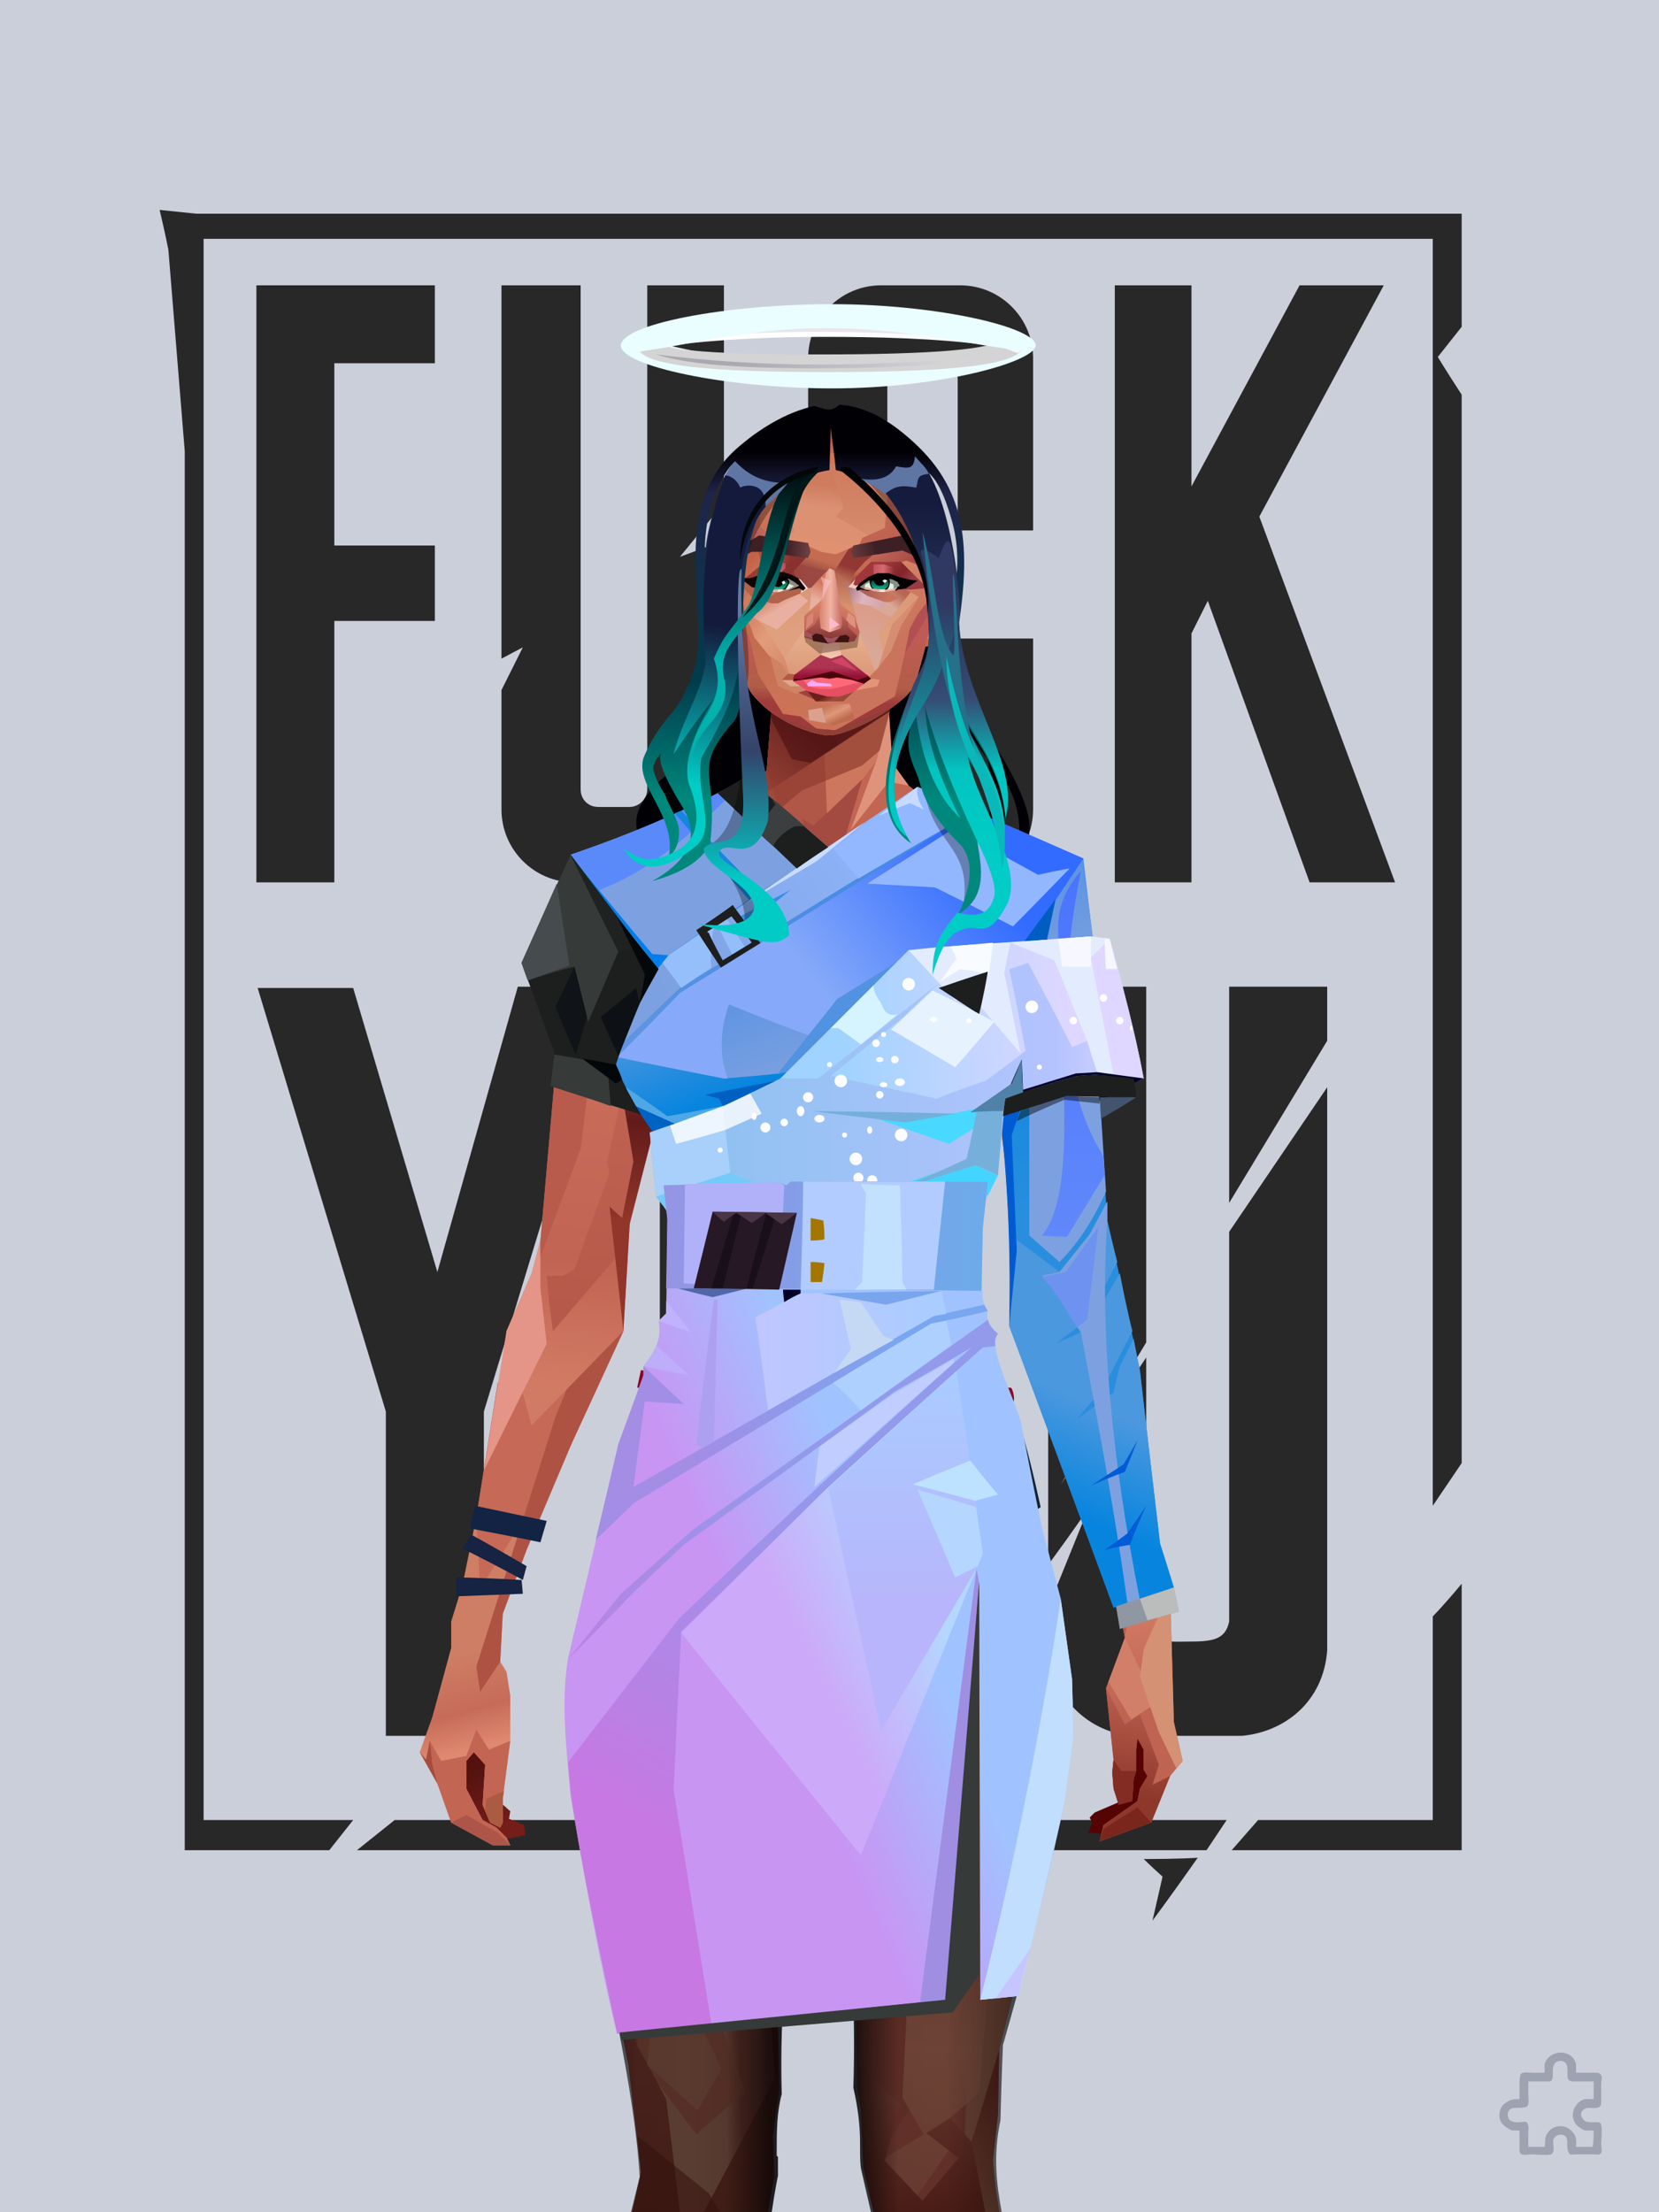 <?xml version="1.0" encoding="UTF-8"?><svg width="1320px" height="1760px" viewBox="0 0 1320 1760" version="1.1" xmlns="http://www.w3.org/2000/svg" xmlns:xlink="http://www.w3.org/1999/xlink"><defs></defs><g stroke="none" stroke-width="1" fill="none" id="id-31038" fill-rule="evenodd"><g id="id-31039"><rect fill="#CBCFDA" width="1320" height="1760" x="0" y="0" id="id-31040"></rect><g transform=" translate(126,166)" fill="#282828" id="id-31041"><path d=" M 336,462 C 336,470 342,476 350,476 L 350,476 L 375,476 C 382,476 389,470 389,462 L 389,462 L 389,61 L 450,61 L 450,234 L 415,277 L 450,264 L 450,478 C 450,510 424,536 392,536 L 331,536 C 299,536 273,510 273,478 L 273,383 L 290,349 L 273,358 L 273,61 L 336,61 Z" id="id-31042"></path><path d=" M 1,1 C 6,22 8,33 8,33 L 21,193 L 21,1306 C 98,1306 136,1306 136,1306 L 155,1282 L 36,1282 L 36,24 L 1014,24 L 1014,1032 L 1037,998 C 1037,431 1037,148 1037,148 C 1024,128 1018,118 1018,118 L 1037,94 L 1037,4 L 30,4 C 11,2 1,1 1,1 Z" id="id-31043"></path><path d=" M 158,1306 L 188,1282 L 850,1282 L 834,1306 C 383,1306 158,1306 158,1306 Z" id="id-31044"></path><path d=" M 784,1313 C 813,1313 827,1312 827,1312 C 803,1346 791,1362 791,1362 L 799,1327 C 789,1318 784,1313 784,1313 Z" id="id-31045"></path><path d=" M 875,1282 C 861,1298 854,1306 854,1306 C 976,1306 1037,1306 1037,1306 C 1037,1165 1037,1094 1037,1094 C 1022,1112 1014,1120 1014,1120 L 1014,1282 C 921,1282 875,1282 875,1282 Z" id="id-31046"></path><path d=" M 708,1079 C 730,1049 740,1034 740,1034 L 708,1113 L 708,1150 C 712,1184 740,1213 776,1215 L 862,1215 C 896,1212 927,1188 930,1147 L 930,699 L 852,814 L 852,1124 C 849,1139 838,1140 819,1140 C 805,1140 790,1142 786,1125 L 786,914 L 718,1015 L 786,902 L 786,619 L 708,619 C 708,926 708,1079 708,1079 Z" id="id-31047"></path><path d=" M 544,619 L 523,658 L 580,624 C 606,635 624,660 624,690 L 624,1144 C 624,1183 592,1215 553,1215 L 470,1215 C 431,1215 399,1183 399,1144 L 399,690 C 399,651 431,619 470,619 L 544,619 L 544,619 Z M 529,694 L 494,694 C 485,694 477,702 477,711 L 477,711 L 477,1123 C 477,1132 485,1140 494,1140 L 494,1140 L 529,1140 C 538,1140 546,1132 546,1123 L 546,1123 L 546,711 C 546,702 538,694 529,694 L 529,694 Z" id="id-31042"></path><polygon points="220 61 78 61 78 536 140 536 140 328 220 328 220 268 140 268 140 123 220 123" id="id-31049"></polygon><polygon points="761 61 822 61 822 221 908 61 975 61 876 245 984 536 916 536 835 312 822 338 822 536 761 536" id="id-31050"></polygon><path d=" M 286,619 L 362,619 L 259,957 L 259,1215 L 181,1215 C 181,1043 181,957 181,957 L 79,620 C 129,620 155,620 155,620 L 222,846 L 286,619 Z" id="id-31051"></path><path d=" M 696,342 L 696,478 C 696,510 670,536 638,536 L 575,536 C 543,536 517,510 517,478 L 517,119 C 517,87 543,61 575,61 L 638,61 C 670,61 696,87 696,119 L 696,256 L 636,256 L 636,136 C 636,128 629,121 621,121 L 595,121 C 586,121 580,128 580,136 L 580,461 C 580,469 586,476 595,476 L 621,476 C 629,476 636,469 636,461 L 636,342" id="id-31043"></path><polygon points="852 619 930 619 930 662 852 791" id="id-31053"></polygon></g></g></g><defs><filter width="155%" height="561%" x="-27%" y="-230%" id="id-70181" filterUnits="objectBoundingBox"><feGaussianBlur in="SourceGraphic" stdDeviation="30"></feGaussianBlur></filter><linearGradient x1="87%" y1="158%" x2="23%" y2="158%" id="id-70182"><stop stop-color="#D5D4D8" offset="0%"></stop><stop stop-color="#AAA9B0" offset="100%"></stop></linearGradient></defs><g transform=" translate(494,268)" id="id-70183"><path d=" M 168,41 C 254,41 329,20 330,7 C 331,-7 250,25 165,25 C 80,25 0,-10 0,7 C 0,23 83,41 168,41 Z" fill="#EAFDFF" id="id-70184" filter="url(#id-70181)"></path><path d=" M 164,28 C 250,28 320,24 320,7 C 320,3 315,1 304,1 C 298,10 249,14 157,14 C 65,14 22,10 28,0 C 18,1 13,3 13,7 C 13,24 78,28 164,28 Z" fill="#D4D4D4" id="id-70184"></path><path d=" M 28,14 C 53,22 95,25 156,25 C 217,25 265,22 300,15 C 249,20 201,22 156,22 C 111,22 68,19 28,14 Z" fill="url(#id-70182)" id="id-70187"></path></g><defs></defs><path d=" M 516,671 C 511,652 514,638 527,631 L 516,671 C 513,672 512,672 512,671 C 500,655 507,636 531,616 L 581,464 L 740,464 L 751,534 C 808,610 829,656 815,671 C 814,671 812,674 810,671 C 815,647 801,620 798,621 C 798,621 806,639 795,671 C 794,675 771,687 781,671 C 791,656 789,608 785,603 C 773,586 758,564 757,566 C 756,582 798,686 794,687 C 723,711 608,685 516,671 Z" fill="#010005" id="id-73846"></path><defs><linearGradient x1="100%" y1="46%" x2="12%" y2="47%" id="id-74022"><stop stop-color="#CC6F5C" offset="0%"></stop><stop stop-color="#DC8069" offset="21%"></stop><stop stop-color="#DD9482" offset="46%"></stop><stop stop-color="#DD8570" offset="80%"></stop><stop stop-color="#D47863" offset="100%"></stop></linearGradient><linearGradient x1="53%" y1="81%" x2="50%" y2="21%" id="id-74023"><stop stop-color="#BF6352" offset="0%"></stop><stop stop-color="#D17963" offset="24%"></stop><stop stop-color="#D27C66" offset="100%"></stop></linearGradient><linearGradient x1="52%" y1="-4%" x2="46%" y2="70%" id="id-74024"><stop stop-color="#BE6352" offset="0%"></stop><stop stop-color="#8E382C" offset="100%"></stop></linearGradient><linearGradient x1="46%" y1="43%" x2="15%" y2="43%" id="id-74025"><stop stop-color="#C16252" offset="0%"></stop><stop stop-color="#BF6050" offset="8%"></stop><stop stop-color="#A6493B" offset="100%"></stop></linearGradient><linearGradient x1="54%" y1="37%" x2="12%" y2="72%" id="id-74026"><stop stop-color="#3C050A" offset="0%"></stop><stop stop-color="#9A4336" offset="100%"></stop></linearGradient><linearGradient x1="40%" y1="14%" x2="61%" y2="85%" id="id-74027"><stop stop-color="#54120F" offset="0%"></stop><stop stop-color="#741D19" offset="100%"></stop></linearGradient><linearGradient x1="27%" y1="47%" x2="91%" y2="49%" id="id-74028"><stop stop-color="#E19D89" offset="0%"></stop><stop stop-color="#E9A18E" offset="100%"></stop></linearGradient><linearGradient x1="47%" y1="60%" x2="49%" y2="79%" id="id-74029"><stop stop-color="#CE7E65" offset="0%"></stop><stop stop-color="#C76B58" offset="60%"></stop><stop stop-color="#DE8970" offset="100%"></stop></linearGradient><linearGradient x1="29%" y1="56%" x2="69%" y2="53%" id="id-74030"><stop stop-color="#D48F77" offset="0%"></stop><stop stop-color="#C06352" offset="8%"></stop><stop stop-color="#CD6F5D" offset="18%"></stop><stop stop-color="#BA5E4E" offset="38%"></stop><stop stop-color="#C86C59" offset="65%"></stop><stop stop-color="#B8594A" offset="81%"></stop><stop stop-color="#AD5343" offset="100%"></stop></linearGradient><linearGradient x1="47%" y1="45%" x2="54%" y2="46%" id="id-74031"><stop stop-color="#BF6151" offset="0%"></stop><stop stop-color="#B75D4C" offset="62%"></stop><stop stop-color="#AF5646" offset="77%"></stop><stop stop-color="#C37B60" offset="100%"></stop></linearGradient><linearGradient x1="51%" y1="7%" x2="50%" y2="100%" id="id-74032"><stop stop-color="#B95A4B" offset="0%"></stop><stop stop-color="#D38369" offset="75%"></stop><stop stop-color="#D5856B" offset="100%" stop-opacity="0.452"></stop></linearGradient><linearGradient x1="51%" y1="11%" x2="49%" y2="93%" id="id-74033"><stop stop-color="#CF725F" offset="0%"></stop><stop stop-color="#C26453" offset="73%"></stop><stop stop-color="#D27B64" offset="100%"></stop></linearGradient><linearGradient x1="51%" y1="-5%" x2="48%" y2="96%" id="id-74034"><stop stop-color="#C86B5A" offset="0%"></stop><stop stop-color="#B6594A" offset="100%"></stop></linearGradient><linearGradient x1="50%" y1="19%" x2="50%" y2="69%" id="id-74035"><stop stop-color="#9B453A" offset="0%"></stop><stop stop-color="#621B1A" offset="45%"></stop><stop stop-color="#92352A" offset="100%"></stop></linearGradient><linearGradient x1="46%" y1="74%" x2="39%" y2="35%" id="id-74036"><stop stop-color="#9C4034" offset="0%"></stop><stop stop-color="#AF5244" offset="51%"></stop><stop stop-color="#9F4438" offset="100%" stop-opacity="0"></stop></linearGradient><linearGradient x1="46%" y1="16%" x2="49%" y2="82%" id="id-74037"><stop stop-color="#9B473D" offset="0%" stop-opacity="0.186"></stop><stop stop-color="#5F2520" offset="100%"></stop></linearGradient><linearGradient x1="41%" y1="19%" x2="50%" y2="100%" id="id-74038"><stop stop-color="#BB6351" offset="0%"></stop><stop stop-color="#90372C" offset="100%"></stop></linearGradient><linearGradient x1="50%" y1="31%" x2="45%" y2="50%" id="id-74039"><stop stop-color="#CF7560" offset="0%"></stop><stop stop-color="#D68A70" offset="100%"></stop></linearGradient><linearGradient x1="51%" y1="22%" x2="50%" y2="100%" id="id-74040"><stop stop-color="#9B4237" offset="0%"></stop><stop stop-color="#B77057" offset="100%"></stop></linearGradient><linearGradient x1="49%" y1="0%" x2="50%" y2="100%" id="id-74041"><stop stop-color="#D27A64" offset="0%" stop-opacity="0.648"></stop><stop stop-color="#CC715D" offset="100%"></stop></linearGradient><linearGradient x1="44%" y1="15%" x2="50%" y2="100%" id="id-74042"><stop stop-color="#B05345" offset="0%"></stop><stop stop-color="#9F4739" offset="100%"></stop></linearGradient><linearGradient x1="52%" y1="21%" x2="49%" y2="83%" id="id-74043"><stop stop-color="#CB725D" offset="0%"></stop><stop stop-color="#D6866C" offset="48%"></stop><stop stop-color="#D6896E" offset="100%" stop-opacity="0.854"></stop></linearGradient><linearGradient x1="85%" y1="60%" x2="15%" y2="60%" id="id-74044"><stop stop-color="#CC6F5C" offset="0%"></stop><stop stop-color="#B65849" offset="100%"></stop></linearGradient><linearGradient x1="48%" y1="-20%" x2="59%" y2="91%" id="id-74045"><stop stop-color="#D27F6C" offset="0%"></stop><stop stop-color="#B35748" offset="60%"></stop><stop stop-color="#B15546" offset="72%"></stop><stop stop-color="#C26455" offset="100%"></stop></linearGradient><linearGradient x1="55%" y1="48%" x2="46%" y2="33%" id="id-74046"><stop stop-color="#CC705C" offset="0%"></stop><stop stop-color="#CF6B5A" offset="86%"></stop><stop stop-color="#C56958" offset="100%"></stop></linearGradient><linearGradient x1="50%" y1="19%" x2="50%" y2="78%" id="id-74047"><stop stop-color="#7C241C" offset="0%"></stop><stop stop-color="#9A3329" offset="50%"></stop><stop stop-color="#842C26" offset="100%"></stop><stop stop-color="#842C26" offset="100%"></stop></linearGradient><linearGradient x1="50%" y1="10%" x2="50%" y2="43%" id="id-74048"><stop stop-color="#C06756" offset="0%"></stop><stop stop-color="#B85C4D" offset="15%"></stop><stop stop-color="#99362A" offset="68%"></stop><stop stop-color="#A8483A" offset="100%"></stop></linearGradient><linearGradient x1="89%" y1="50%" x2="7%" y2="52%" id="id-74049"><stop stop-color="#842C22" offset="0%"></stop><stop stop-color="#B85C4D" offset="53%" stop-opacity="0.199"></stop><stop stop-color="#99362A" offset="75%"></stop><stop stop-color="#8D3126" offset="100%"></stop></linearGradient><linearGradient x1="44%" y1="70%" x2="86%" y2="30%" id="id-74050"><stop stop-color="#D78E7B" offset="0%"></stop><stop stop-color="#E0907C" offset="100%"></stop></linearGradient><linearGradient x1="19%" y1="86%" x2="73%" y2="32%" id="id-74051"><stop stop-color="#8D342A" offset="0%"></stop><stop stop-color="#C77C6A" offset="40%"></stop><stop stop-color="#E19C86" offset="100%"></stop></linearGradient><linearGradient x1="35%" y1="94%" x2="47%" y2="12%" id="id-74052"><stop stop-color="#CD8470" offset="0%"></stop><stop stop-color="#C77C6A" offset="40%"></stop><stop stop-color="#DF907C" offset="100%"></stop></linearGradient><linearGradient x1="50%" y1="54%" x2="27%" y2="9%" id="id-74053"><stop stop-color="#DDAB90" offset="0%"></stop><stop stop-color="#DDAB90" offset="100%" stop-opacity="0.078"></stop></linearGradient><linearGradient x1="20%" y1="36%" x2="93%" y2="69%" id="id-74054"><stop stop-color="#E19D8B" offset="0%"></stop><stop stop-color="#DA846F" offset="70%"></stop><stop stop-color="#9B3F34" offset="100%"></stop></linearGradient><linearGradient x1="36%" y1="84%" x2="25%" y2="44%" id="id-74055"><stop stop-color="#C96D62" offset="0%" stop-opacity="0.509"></stop><stop stop-color="#90372C" offset="35%" stop-opacity="0.675"></stop><stop stop-color="#762E17" offset="100%" stop-opacity="0"></stop></linearGradient><linearGradient x1="63%" y1="95%" x2="43%" y2="20%" id="id-74056"><stop stop-color="#C06352" offset="0%"></stop><stop stop-color="#CF7762" offset="46%"></stop><stop stop-color="#C26655" offset="100%"></stop></linearGradient><linearGradient x1="40%" y1="0%" x2="50%" y2="86%" id="id-74057"><stop stop-color="#C56656" offset="0%"></stop><stop stop-color="#D27A64" offset="100%"></stop></linearGradient><linearGradient x1="50%" y1="0%" x2="50%" y2="92%" id="id-74058"><stop stop-color="#D27662" offset="0%"></stop><stop stop-color="#D37B65" offset="100%"></stop></linearGradient><linearGradient x1="33%" y1="79%" x2="21%" y2="44%" id="id-74059"><stop stop-color="#BE6457" offset="0%"></stop><stop stop-color="#983F32" offset="28%" stop-opacity="0.928"></stop><stop stop-color="#762E17" offset="100%" stop-opacity="0"></stop></linearGradient><linearGradient x1="4%" y1="47%" x2="92%" y2="45%" id="id-74060"><stop stop-color="#732617" offset="0%"></stop><stop stop-color="#832E1D" offset="17%" stop-opacity="0.753"></stop><stop stop-color="#9E4B3D" offset="48%" stop-opacity="0.386"></stop><stop stop-color="#8E3D31" offset="78%" stop-opacity="0.762"></stop><stop stop-color="#823328" offset="100%"></stop></linearGradient><linearGradient x1="60%" y1="45%" x2="67%" y2="53%" id="id-74061"><stop stop-color="#E79081" offset="0%"></stop><stop stop-color="#F6ACA6" offset="100%"></stop></linearGradient><linearGradient x1="48%" y1="15%" x2="54%" y2="81%" id="id-74062"><stop stop-color="#D99776" offset="0%" stop-opacity="0.400"></stop><stop stop-color="#D99776" offset="100%"></stop></linearGradient><linearGradient x1="47%" y1="44%" x2="50%" y2="61%" id="id-74063"><stop stop-color="#943B2F" offset="0%" stop-opacity="0.175"></stop><stop stop-color="#611C1B" offset="100%"></stop></linearGradient><linearGradient x1="26%" y1="-7%" x2="50%" y2="96%" id="id-74064"><stop stop-color="#37373F" offset="0%"></stop><stop stop-color="#19191D" offset="100%"></stop></linearGradient><linearGradient x1="50%" y1="12%" x2="59%" y2="82%" id="id-74065"><stop stop-color="#252525" offset="0%"></stop><stop stop-color="#101010" offset="100%"></stop></linearGradient><linearGradient x1="25%" y1="-16%" x2="50%" y2="98%" id="id-74066"><stop stop-color="#37373F" offset="0%"></stop><stop stop-color="#19191D" offset="100%"></stop></linearGradient><linearGradient x1="75%" y1="39%" x2="50%" y2="93%" id="id-74067"><stop stop-color="#252525" offset="0%"></stop><stop stop-color="#000000" offset="100%"></stop></linearGradient></defs><g transform=" translate(334,549)" id="id-74068"><polygon points="561 754 565 871 565 881 537 893 533 897 535 901 532 909 543 910 597 864" fill="#560304" id="id-74069"></polygon><polygon points="537 282 539 246 535 195 529 158 522 137 484 118 440 111 212 111 188 113 157 123 121 139 111 186 108 221 109 290" fill="url(#id-74022)" id="id-74069"></polygon><polygon points="467 393 474 506 503 589 537 672 556 728 561 754 546 794 552 851 551 861 552 874 556 885 567 882 568 866 570 860 570 843 571 834 576 843 576 859 579 864 573 874 571 884 544 903 541 916 582 901 597 864 607 852 600 821 597 716 589 695 582 655 569 523 544 425" fill="url(#id-74023)" id="id-74069"></polygon><polygon points="546 794 552 851 551 861 552 874 556 885 567 882 568 866 570 860 570 843 571 834 576 843 576 859 579 864 573 874 571 884 544 903 541 916 582 901 597 864 583 871 588 855 573 815 561 823" fill="url(#id-74024)" id="id-74069"></polygon><polygon points="552 851 551 861 552 874 556 887 567 884 568 866 570 860 558 860" fill="#822C24" id="id-74069"></polygon><polygon points="544 906 541 916 582 901 571 889" fill="#7B261D" id="id-74069"></polygon><polygon points="561 754 548 789 566 819 586 806" fill="#D27F6A" id="id-74069"></polygon><polygon points="486 648 477 599 453 529 440 504 437 490 439 460 449 402 456 340 188 343 198 411 202 493 162 596 153 638 266 693 319 721 386 693" fill="url(#id-74025)" id="id-74069"></polygon><polygon points="486 648 477 599 453 529 440 504 437 490 439 460 449 402 456 340 296 353 376 634" fill="#C56656" id="id-74069"></polygon><g transform=" translate(188,0)" id="id-74078"><polygon points="274 114 253 111 232 100 201 76 188 58 184 1 93 1 88 64 25 111 1 113 103 123 121 135 134 138 149 121 161 117 187 119 225 114" fill="#C36553" id="id-74069"></polygon><polygon points="201 76 188 58 185 12 175 57 155 111 185 73" fill="#DF937B" id="id-74069"></polygon><polygon points="149 1 93 1 88 64 108 126 121 135 133 138" fill="#B15748" id="id-74069"></polygon><polygon points="116 102 120 113 118 115 136 135 150 119 164 71 125 108" fill="#A34A41" id="id-74082"></polygon><polygon points="121 127 133 138 145 124" fill="#982E29" id="id-74083"></polygon><polygon points="136 98 164 71 175 57 186 17 134 51" fill="#CC775E" id="id-74084"></polygon><polygon points="97 96 116 80 164 60 178 48 186 17 184 1 93 1 88 64 45 96" fill="#8E3A2F" opacity="0.654" id="id-74069"></polygon><polygon points="186 17 184 1 93 1 88 64 45 96 66 96" fill="url(#id-74026)" opacity="0.467" id="id-74069"></polygon><polygon points="123 58 176 23 186 17 184 1 93 1 91 22 108 55" fill="#380409" opacity="0.434" id="id-74069"></polygon></g><polygon points="41 844 33 856 36 895 64 915 84 911 83 903 71 898 72 892 63 884 52 849" fill="url(#id-74027)" id="id-74069"></polygon><polygon points="315 152 285 173 320 188 357 166" fill="#E59B87" id="id-74089"></polygon><polygon points="327 150 370 130 342 127" fill="#C76B58" id="id-74090"></polygon><polygon points="301 142 303 148 243 131 240 119 276 119" fill="#C76B58" id="id-74091"></polygon><polygon points="159 149 206 123 269 123 303 144 297 118 188 113 157 123 121 139" fill="url(#id-74028)" id="id-74069"></polygon><polygon points="157 123 121 139 153 167 196 134" fill="#F2AFA7" id="id-74069"></polygon><polygon points="89 584 77 541 62 551 45 658 34 712 25 741 25 762 10 817 0 845 14 870 25 901 58 919 72 919 69 913 61 905 50 899 37 874 37 852 43 845 52 855 50 887 56 901 64 905 66 901 66 882 72 836 72 800 69 781 64 773 66 735 85 684 121 599 162 510" fill="url(#id-74029)" id="id-74069"></polygon><polygon points="89 584 77 541 62 551 45 658 48 715 121 599 162 510" fill="#C66957" id="id-74069"></polygon><polygon points="55 843 45 827 37 848 17 852 8 836 5 851 0 845 14 870 25 901 58 919 72 919 69 913 61 905 50 899 37 874 37 852 43 845 52 855 50 887 56 901 64 905 66 901 66 882 72 836" fill="#C26553" id="id-74069"></polygon><polygon points="53 882 52 892 56 901 64 905 66 901 66 882 67 876" fill="#AB5B42" id="id-74069"></polygon><polygon points="25 901 58 919 72 919 62 909 37 895" fill="#AE5549" id="id-74069"></polygon><polygon points="160 467 145 488 108 578 45 777 48 797 64 773 66 735 85 684 121 599 162 510" fill="#AE5344" id="id-74069"></polygon><polygon points="169 1211 277 1211 282 1183 281 1150 284 1127 286 1114 285 1063 293 972 306 866 311 792 309 768 323 771 337 768 333 817 333 855 339 924 346 1008 348 1113 351 1130 353 1176 361 1211 461 1211 458 1191 456 1170 460 1133 461 1082 505 905 516 839 518 826 512 762 503 706 486 648 482 629 386 690 318 718 266 690 184 629 153 637 132 731 119 781 118 813 123 862 131 916 166 1094 176 1179" fill="url(#id-74030)" id="id-74069"></polygon><polygon points="463 664 416 771 400 819 392 1125 359 1178 398 1204 441 1153 461 1082 505 905 516 839 518 826 515 789 490 714" fill="url(#id-74031)" id="id-74069"></polygon><polygon points="422 1160 395 1199 365 1171 401 1149 384 1120 391 983 411 786 416 771 448 697 454 1013 445 1116 407 1149" fill="url(#id-74032)" id="id-74102"></polygon><polygon points="121 139 111 186 108 221 109 290 96 438 89 464 69 510 89 585 162 510 167 425 162 241" fill="url(#id-74033)" id="id-74069"></polygon><polygon points="101 466 103 488 106 510 160 447 179 359 164 232 187 184 186 179 132 181 161 234 161 321 149 376 151 384 123 461 114 466" fill="url(#id-74034)" id="id-74104"></polygon><polygon points="96 438 89 464 69 510 51 621 101 520 96 476" fill="#E49587" id="id-74069"></polygon><polygon points="96 451 128 365 134 316 121 139 111 186 108 221 109 290 96 438" fill="#B85B4C" id="id-74069"></polygon><polygon points="184 241 177 248 162 225 138 289 161 321 170 375 161 420 151 411 162 510 167 425 188 343" fill="url(#id-74035)" id="id-74069"></polygon><polygon points="284 1127 286 1114 285 1063 293 972 306 866 311 792 309 768 323 771 337 768 333 817 333 855 339 924 346 1008 375 889 416 771 463 664 490 714 515 790 512 762 503 706 486 648 477 599 471 583 420 650 316 720 201 654 244 742 264 824 275 994" fill="url(#id-74036)" id="id-74069"></polygon><polygon points="298 930 306 866 311 792 309 768 323 771 337 768 333 817 333 855 336 894 347 826 360 784 378 733 388 687 321 739 254 687 267 736 291 821" fill="url(#id-74037)" id="id-74069"></polygon><polygon points="348 1093 348 1113 351 1130 353 1176 361 1211 461 1211 439 1155 422 1136 403 1148 429 1168 400 1202 370 1170 382 1125" fill="url(#id-74038)" id="id-74069"></polygon><polygon points="10 855 8 836 5 851 0 845 14 870" fill="#A64C3F" id="id-74069"></polygon><polygon points="520 500 516 520 544 629 474 500 490 399" fill="url(#id-74039)" id="id-74112"></polygon><polygon points="461 1211 458 1191 456 1170 460 1133 461 1082 439 1155 450 1211" fill="url(#id-74040)" id="id-74069"></polygon><polygon points="220 1149 259 1115 240 1063 232 973 266 819 240 713 201 661 158 650 201 784 183 925 170 1083" fill="url(#id-74041)" id="id-74114"></polygon><polygon points="169 1211 277 1211 282 1183 281 1150 284 1127 286 1114 286 1098 226 1211 207 1211 196 1121 173 1078 150 1014 166 1094 176 1179" fill="url(#id-74042)" id="id-74069"></polygon><polygon points="173 1078 183 924 150 1014" fill="#B76050" id="id-74069"></polygon><polygon points="169 1211 239 1211 230 1196 204 1175 173 1150 176 1179" fill="#7E2A20" opacity="0.574" id="id-74069"></polygon><polygon points="221 1130 240 1097 224 1063 224 983 240 804 217 698 190 668 212 771 212 910 190 998 181 1094" fill="url(#id-74043)" id="id-74114"></polygon><polygon points="217 795 221 692 200 667 169 658 200 737" fill="#D6886E" id="id-74119"></polygon><polygon points="511 476 492 419 481 447 484 356 521 274 533 417" fill="url(#id-74044)" id="id-74120"></polygon><polygon points="569 523 544 425 542 346 537 282 539 246 535 195 529 158 522 137 494 161 419 158 471 211 516 290 525 411 511 477 518 507 535 462 562 543" fill="url(#id-74045)" id="id-74069"></polygon><polygon points="486 389 533 243 501 167 464 207 451 247 463 265" fill="url(#id-74046)" id="id-74122"></polygon><polygon points="473 490 474 506 503 589 537 672 556 728 561 754 567 712 543 623" fill="#B95C4E" id="id-74069"></polygon><polygon points="460 328 466 378 474 506 490 425 486 392 469 274 479 230 461 260 454 251" fill="url(#id-74047)" id="id-74069"></polygon><polygon points="440 504 437 490 439 460 449 402 456 340 458 328 325 282 188 343 198 411 202 493 162 596 157 621 161 633 169 599 173 570 204 506 202 458 217 402 286 365 321 352 353 360 422 402 431 493 437 520" fill="url(#id-74048)" id="id-74069"></polygon><polygon points="451 385 456 340 458 328 364 340 330 308 268 343 188 343 194 379 262 368 312 343 335 340 381 368" fill="url(#id-74049)" id="id-74069"></polygon><polygon points="286 328 306 310 330 274 453 252 464 205 421 156 317 204 219 165 210 154 188 180" fill="url(#id-74050)" id="id-74127"></polygon><path d=" M 422,195 L 405,190 C 377,190 357,198 343,214 C 329,230 322,250 323,276 C 324,301 331,320 345,333 C 365,351 384,356 405,356 C 425,356 444,347 450,342 C 454,339 457,335 460,328 C 463,323 466,317 467,308 C 469,294 466,276 457,254 L 422,195 Z" fill="url(#id-74051)" id="id-74128"></path><path d=" M 422,195 L 417,175 C 386,188 366,196 358,201 C 355,203 351,206 348,208 C 348,209 381,253 448,342 C 454,338 459,332 463,324 C 469,310 469,301 469,293 C 469,287 465,275 459,257 L 422,195 Z" fill="url(#id-74052)" id="id-74128"></path><path d=" M 375,226 C 338,253 343,276 343,284 C 343,291 353,319 371,335 C 379,342 422,349 447,331 C 468,316 472,294 458,265 C 427,221 400,208 375,226 Z" fill="url(#id-74053)" opacity="0.282" id="id-74128"></path><path d=" M 272,205 C 260,199 243,200 221,209 C 187,227 169,258 168,303 C 167,319 184,342 190,346 C 197,351 212,356 239,353 C 257,351 272,344 284,333 C 303,312 312,288 309,260 C 305,217 291,214 272,205 Z" fill="url(#id-74054)" id="id-74131"></path><path d=" M 340,285 C 333,252 328,240 326,248 C 324,254 323,263 323,276 C 324,301 331,320 345,333 C 365,351 382,356 404,356 C 425,356 444,347 450,342 C 456,337 465,325 468,308 C 472,290 465,276 463,268 C 461,263 460,259 458,255 L 442,290 L 399,304 L 366,300 L 340,285 Z" fill="url(#id-74055)" id="id-74128"></path><path d=" M 153,637 L 149,654 L 132,731 L 130,739 C 133,730 135,723 137,718 C 140,709 147,691 149,680 C 151,671 155,655 161,633 L 172,570 L 162,596 L 153,637 Z" fill="#7D362E" id="id-74069"></path><path d=" M 259,203 C 254,199 240,185 217,163 L 210,153 L 186,180 C 192,211 192,231 186,239 C 175,256 168,277 168,303 C 168,324 190,352 239,344 C 252,342 274,217 259,203 Z" fill="#DB927F" id="id-74131"></path><polygon points="175 565 203 550 234 558 241 520 203 455 203 507" fill="#9E4435" id="id-74135"></polygon><polygon points="241 442 241 518 229 556 233 629 266 657 316 707 381 659 395 629 364 504 350 504 301 380" fill="url(#id-74056)" id="id-74136"></polygon><polygon points="432 626 427 589 407 518 414 505 450 568 470 618" fill="url(#id-74057)" id="id-74137"></polygon><polygon points="302 376 254 442 254 546 302 590 364 568 364 504 350 504 376 454 345 400" fill="url(#id-74058)" id="id-74136"></polygon><polygon points="317 480 342 436 319 413 300 447" fill="#C96C5A" id="id-74139"></polygon><polygon points="304 541 318 507 329 541 314 549" fill="#C06352" id="id-74140"></polygon><polygon points="306 543 316 578 329 541" fill="#DF8F72" id="id-74141"></polygon><path d=" M 178,333 C 179,334 180,336 182,338 C 184,342 186,343 189,346 C 190,347 197,351 206,353 C 215,354 226,355 239,353 C 257,351 272,344 284,333 C 293,322 299,313 302,305 C 304,301 307,293 309,277 C 310,274 310,268 309,260 L 228,277 L 207,295 L 178,333 Z" fill="url(#id-74059)" id="id-74131"></path><polygon points="306 543 308 550 324 556 329 541" fill="#E6A08A" id="id-74141"></polygon><polygon points="308 543 318 525 323 542 314 548" fill="#7E312C" id="id-74144"></polygon><polygon points="152 641 162 596 176 561 185 617 214 602 246 628 323 690 404 628 423 605 454 605 470 577 477 599 482 629 388 689 337 768 323 771 309 768 259 688 175 639 142 688" fill="url(#id-74060)" opacity="0.442" id="id-74145"></polygon><polygon points="490 154 522 137 484 118 412 123" fill="url(#id-74061)" id="id-74069"></polygon><polygon points="573 785 588 829 602 858 607 852 600 821 597 716 576 763" fill="#D49173" id="id-74069"></polygon><polygon points="574 722 589 695 582 655 533 542" fill="url(#id-74062)" id="id-74069"></polygon><polygon points="172 640 241 690 309 768 323 771 338 768 395 706 469 661 404 650 313 706 217 629" fill="url(#id-74063)" opacity="0.571" id="id-74149"></polygon><g transform=" translate(188,270)" id="id-74150"><polygon points="207 13 207 10 217 2 220 2 239 21 258 39 260 42 250 51 246 52 226 33" fill="url(#id-74064)" id="id-74151"></polygon><polygon points="208 40 218 50 222 50 240 33 257 13 257 9 247 0 244 1 230 19 209 36" fill="url(#id-74065)" id="id-74152"></polygon><polygon points="1 13 1 10 10 2 15 2 32 21 50 39 52 42 42 52 38 52 19 33" fill="url(#id-74066)" id="id-74151"></polygon><polygon points="0 43 10 53 14 53 33 35 50 15 50 11 40 3 36 4 19 23 1 39" fill="url(#id-74067)" id="id-74152"></polygon></g></g><defs><linearGradient x1="50%" y1="0%" x2="50%" y2="62%" id="id-74820"><stop stop-color="#E3A189" offset="0%"></stop><stop stop-color="#C36851" offset="100%"></stop></linearGradient><linearGradient x1="39%" y1="5%" x2="39%" y2="67%" id="id-74821"><stop stop-color="#CC7457" offset="0%"></stop><stop stop-color="#DFA080" offset="100%"></stop></linearGradient><linearGradient x1="65%" y1="0%" x2="47%" y2="79%" id="id-74822"><stop stop-color="#DC9580" offset="0%"></stop><stop stop-color="#DAA897" offset="100%"></stop></linearGradient><linearGradient x1="92%" y1="40%" x2="58%" y2="65%" id="id-74823"><stop stop-color="#B96653" offset="0%"></stop><stop stop-color="#DAA897" offset="100%"></stop></linearGradient><linearGradient x1="50%" y1="27%" x2="50%" y2="147%" id="id-74824"><stop stop-color="#E4AB89" offset="0%"></stop><stop stop-color="#D3876B" offset="100%"></stop></linearGradient><linearGradient x1="7%" y1="20%" x2="70%" y2="67%" id="id-74825"><stop stop-color="#C36248" offset="0%"></stop><stop stop-color="#E39C7B" offset="37%"></stop><stop stop-color="#D78B6C" offset="58%"></stop><stop stop-color="#CB745D" offset="100%"></stop></linearGradient><linearGradient x1="28%" y1="27%" x2="54%" y2="70%" id="id-74826"><stop stop-color="#C16C4E" offset="0%"></stop><stop stop-color="#CC7357" offset="100%"></stop></linearGradient><linearGradient x1="50%" y1="18%" x2="39%" y2="91%" id="id-74827"><stop stop-color="#CF7C5E" offset="0%"></stop><stop stop-color="#DC9174" offset="36%"></stop><stop stop-color="#DF9170" offset="100%"></stop></linearGradient><linearGradient x1="39%" y1="25%" x2="104%" y2="96%" id="id-74828"><stop stop-color="#D07958" offset="0%"></stop><stop stop-color="#B3554F" offset="100%"></stop></linearGradient><linearGradient x1="53%" y1="43%" x2="52%" y2="81%" id="id-74829"><stop stop-color="#BF5B54" offset="0%"></stop><stop stop-color="#B05D48" offset="76%"></stop><stop stop-color="#9F3B3B" offset="100%"></stop></linearGradient><radialGradient cx="50%" cy="59%" r="66%" id="id-74830" fx="50%" fy="59%" gradientTransform=" translate(0.500,0.593) scale(0.731,1) rotate(-90) scale(1,1) translate(-0.500,-0.593)"><stop stop-color="#E69A7A" offset="0%"></stop><stop stop-color="#A64442" offset="100%"></stop></radialGradient><linearGradient x1="50%" y1="42%" x2="37%" y2="61%" id="id-74831"><stop stop-color="#C46C52" offset="0%"></stop><stop stop-color="#9B4C40" offset="100%"></stop></linearGradient><linearGradient x1="50%" y1="31%" x2="50%" y2="119%" id="id-74832"><stop stop-color="#E9B0A1" offset="0%"></stop><stop stop-color="#FDDAB5" offset="100%"></stop></linearGradient><linearGradient x1="36%" y1="93%" x2="50%" y2="50%" id="id-74833"><stop stop-color="#C87F5D" offset="0%"></stop><stop stop-color="#923734" offset="100%"></stop></linearGradient><linearGradient x1="18%" y1="52%" x2="79%" y2="50%" id="id-74834"><stop stop-color="#9A342B" offset="0%"></stop><stop stop-color="#9B4843" offset="100%"></stop></linearGradient><linearGradient x1="56%" y1="-29%" x2="60%" y2="75%" id="id-74835"><stop stop-color="#A24E3F" offset="0%"></stop><stop stop-color="#D79370" offset="100%"></stop></linearGradient><linearGradient x1="42%" y1="71%" x2="50%" y2="23%" id="id-74836"><stop stop-color="#E9B0A1" offset="0%"></stop><stop stop-color="#D3755A" offset="100%"></stop></linearGradient><linearGradient x1="50%" y1="0%" x2="50%" y2="100%" id="id-74837"><stop stop-color="#DB886C" offset="0%"></stop><stop stop-color="#B5524B" offset="100%"></stop></linearGradient><linearGradient x1="0%" y1="58%" x2="100%" y2="58%" id="id-74838"><stop stop-color="#D67E6A" offset="0%"></stop><stop stop-color="#EFB4A4" offset="50%"></stop><stop stop-color="#C36257" offset="100%"></stop></linearGradient><linearGradient x1="50%" y1="0%" x2="50%" y2="78%" id="id-74839"><stop stop-color="#BD645A" offset="0%"></stop><stop stop-color="#8B3937" offset="100%"></stop></linearGradient><linearGradient x1="67%" y1="100%" x2="33%" y2="100%" id="id-74840"><stop stop-color="#E29579" offset="0%"></stop><stop stop-color="#DFA58F" offset="100%"></stop></linearGradient><linearGradient x1="33%" y1="26%" x2="82%" y2="67%" id="id-74841"><stop stop-color="#C87458" offset="0%"></stop><stop stop-color="#DE987A" offset="52%"></stop><stop stop-color="#BE6A4C" offset="100%"></stop></linearGradient><linearGradient x1="18%" y1="38%" x2="44%" y2="66%" id="id-74842"><stop stop-color="#D07B5C" offset="0%"></stop><stop stop-color="#E9B0A1" offset="100%"></stop></linearGradient><linearGradient x1="0%" y1="43%" x2="92%" y2="67%" id="id-74843"><stop stop-color="#AF797F" offset="0%"></stop><stop stop-color="#DDB5C1" offset="47%"></stop><stop stop-color="#D6A6A6" offset="100%"></stop></linearGradient><linearGradient x1="34%" y1="46%" x2="82%" y2="54%" id="id-74844"><stop stop-color="#AB6155" offset="0%"></stop><stop stop-color="#C8745E" offset="100%"></stop></linearGradient><linearGradient x1="34%" y1="40%" x2="83%" y2="55%" id="id-74845"><stop stop-color="#A0373A" offset="0%"></stop><stop stop-color="#7F2528" offset="63%"></stop><stop stop-color="#993B43" offset="100%"></stop></linearGradient><linearGradient x1="100%" y1="59%" x2="-8%" y2="52%" id="id-74846"><stop stop-color="#86292C" offset="0%"></stop><stop stop-color="#D56A75" offset="51%"></stop><stop stop-color="#BE4F5A" offset="100%"></stop></linearGradient><linearGradient x1="10%" y1="46%" x2="71%" y2="50%" id="id-74847"><stop stop-color="#974537" offset="0%" stop-opacity="0.483"></stop><stop stop-color="#89312E" offset="100%"></stop></linearGradient><linearGradient x1="0%" y1="60%" x2="100%" y2="50%" id="id-74848"><stop stop-color="#97443B" offset="0%"></stop><stop stop-color="#D56A75" offset="51%"></stop><stop stop-color="#BE4F5A" offset="100%"></stop></linearGradient><linearGradient x1="50%" y1="90%" x2="50%" y2="50%" id="id-74849"><stop stop-color="#15B095" offset="0%"></stop><stop stop-color="#006A4B" offset="100%"></stop></linearGradient><linearGradient x1="50%" y1="100%" x2="50%" y2="50%" id="id-74850"><stop stop-color="#1AD9B7" offset="0%"></stop><stop stop-color="#007E59" offset="100%"></stop></linearGradient><linearGradient x1="43%" y1="48%" x2="63%" y2="56%" id="id-74851"><stop stop-color="#6B201B" offset="0%"></stop><stop stop-color="#833528" offset="100%" stop-opacity="0.686"></stop></linearGradient><linearGradient x1="39%" y1="84%" x2="39%" y2="50%" id="id-74852"><stop stop-color="#971137" offset="0%"></stop><stop stop-color="#AD3552" offset="100%"></stop></linearGradient><linearGradient x1="-7%" y1="56%" x2="36%" y2="52%" id="id-74853"><stop stop-color="#724242" offset="0%"></stop><stop stop-color="#3E1F26" offset="100%"></stop></linearGradient><linearGradient x1="100%" y1="57%" x2="67%" y2="56%" id="id-74854"><stop stop-color="#724242" offset="0%"></stop><stop stop-color="#3E1F26" offset="100%"></stop></linearGradient></defs><g transform=" translate(561,332)" id="id-74855"><g transform=" translate(172,115)" id="id-74856"><polygon points="14 1 18 0 25 8 27 21 24 41 14 66 0 68" fill="url(#id-74820)" id="id-74857"></polygon><polygon points="12 48 19 50 23 42 26 24 20 12 12 22" fill="#E5565A" id="id-74858"></polygon><polygon points="11 21 17 10 20 5 24 7 26 24 20 36 18 31 20 16 9 29" fill="#CB3646" id="id-74859"></polygon><polygon points="10 28 11 38 8 45 13 49 19 38 13 24" fill="#811E27" id="id-74860"></polygon><polygon points="12 18 17 17 18 9" fill="#871D26" id="id-74861"></polygon><polygon points="18 50 10 51 8 50 5 61 12 63 14 61" fill="#F27E8F" id="id-74862"></polygon></g><g transform=" translate(0,113)" id="id-74863"><polygon points="13 0 5 0 0 13 4 36 13 63 25 67" fill="#D07C59" id="id-74864"></polygon><polygon points="5 9 0 13 4 36 13 63 25 67 13 24" fill="#E0535B" id="id-74864"></polygon><polygon points="18 46 14 47 7 32 11 26 4 9 6 5 16 20 17 29" fill="#B01E34" id="id-74866"></polygon><polygon points="13 62 20 62 18 49 11 53" fill="#FE839E" id="id-74867"></polygon><polygon points="25 68 13 63 20 62 17 46 14 47 13 44 14 29 17 26 14 22 10 19 10 11 17 20" fill="#7E1B23" id="id-74868"></polygon><polygon points="13 9 4 3 5 0 12 0" fill="#E19B77" id="id-74869"></polygon></g><path d=" M 29,199 C 21,167 16,144 15,130 C 4,44 33,0 103,0 C 180,0 191,63 186,119 C 183,157 173,191 170,202 C 169,206 167,213 164,217 C 151,234 112,253 99,253 C 88,253 54,243 36,218 C 34,215 32,208 29,199 Z" fill="url(#id-74821)" id="id-74870"></path><polygon points="164 137 138 172 143 194 134 203 117 159 118 140 127 137" fill="url(#id-74822)" id="id-74871"></polygon><polygon points="166 136 148 159 134 152 127 137" fill="url(#id-74823)" id="id-74871"></polygon><polygon points="59 198 79 169 122 169 136 204 132 209 108 207 75 207 67 207" fill="url(#id-74824)" id="id-74873"></polygon><path d=" M 29,199 C 22,171 18,151 16,139 C 13,120 12,107 12,97 C 12,97 12,96 12,96 L 54,101 L 29,151 L 46,165 L 63,191 L 68,207 L 77,214 L 128,209 L 138,199 L 149,165 L 170,143 L 155,134 L 151,105 L 187,100 C 187,100 187,101 187,101 C 187,107 186,113 186,119 C 183,157 173,191 170,202 C 169,206 167,213 164,217 C 151,234 112,253 99,253 C 88,253 54,243 36,218 C 34,215 32,208 29,199 Z" fill="url(#id-74825)" id="id-74870"></path><polygon points="138 199 149 165 170 143 156 166 148 186" fill="#D68D71" id="id-74870"></polygon><polygon points="50 189 61 196 69 211 80 220 62 220 50 215" fill="#CE8362" id="id-74876"></polygon><path d=" M 29,199 L 19,157 C 18,151 17,147 17,144 C 16,141 16,139 16,137 L 36,166 L 39,175 L 52,191 L 58,214 L 73,220 L 94,216 L 104,249 C 103,252 101,253 99,253 C 88,253 54,243 36,218 C 34,215 32,208 29,199 Z" fill="url(#id-74826)" id="id-74870"></path><polygon points="62 96 89 105 97 109 107 110 123 103 146 97 132 95 104 79 110 72 101 43 77 49 64 62 71 91" fill="url(#id-74827)" id="id-74878"></polygon><path d=" M 14,127 C 14,126 14,125 14,125 C 5,42 35,0 103,0 C 180,0 191,63 186,119 C 186,120 185,124 183,134 L 174,122 L 143,97 L 121,106 L 125,96 L 143,88 L 146,54 L 100,36 L 57,54 L 54,80 L 63,101 L 35,101 L 14,127 Z" fill="url(#id-74828)" id="id-74870"></path><path d=" M 29,199 C 22,171 18,151 16,139 C 16,139 16,139 16,139 L 19,151 L 35,174 L 42,204 L 62,236 L 76,238 L 89,248 L 104,249 L 151,222 L 158,192 L 163,168 L 179,144 L 186,118 C 186,119 186,119 186,119 C 186,121 185,125 185,129 C 185,129 185,130 185,130 C 181,163 173,192 170,202 C 169,206 167,213 164,217 C 151,234 112,253 99,253 C 88,253 54,243 36,218 C 34,215 32,208 29,199 Z" fill="url(#id-74829)" id="id-74870"></path><path d=" M 14,127 C 14,126 14,125 14,125 C 5,42 35,0 103,0 C 161,0 181,35 186,76 C 186,76 186,77 186,78 L 167,109 L 174,119 L 160,114 L 121,127 L 131,110 L 156,106 L 159,45 L 128,32 L 97,28 L 72,32 L 44,49 L 44,87 L 55,98 L 29,110 L 14,127 Z" fill="url(#id-74830)" id="id-74870"></path><polygon points="81 136 64 118 81 102 92 107 104 109 120 102 138 120 113 136 99 124" fill="url(#id-74831)" id="id-74882"></polygon><polygon points="92 191 95 177 105 175 109 191 98 194" fill="url(#id-74832)" id="id-74873"></polygon><polygon points="102 124 114 105 118 103 133 110 127 115 119 124 114 137" fill="url(#id-74833)" id="id-74884"></polygon><polygon points="87 135 99 123 75 117 50 113 32 128 28 124 19 135 36 131 75 136 82 136" fill="url(#id-74834)" id="id-74885"></polygon><path d=" M 150,230 C 150,230 150,230 150,230 C 133,243 109,253 99,253 C 92,253 73,248 56,237 C 56,237 56,237 56,237 L 82,247 L 103,249 L 150,230 Z" fill="#903F36" id="id-74870"></path><g transform=" translate(79,120)" id="id-74887"><polygon points="24 2 33 10 42 41 16 34 18 5" fill="url(#id-74835)" id="id-74888"></polygon><polygon points="4 35 6 15 17 3 19 5 18 29" fill="url(#id-74836)" id="id-74889"></polygon><polygon points="0 55 1 59 12 68 42 63 44 51" fill="#381F12" opacity="0.365" id="id-74890"></polygon><polygon points="0 55 0 49 0 38 14 25 27 27 40 38 44 51 40 57" fill="url(#id-74837)" id="id-74891"></polygon><polygon points="35 35 33 42 41 48 40 39" fill="#DF907E" id="id-74892"></polygon><polygon points="1 49 7 43 7 35 2 39" fill="#D78673" id="id-74893"></polygon><polygon points="12 48 21 52 30 49 31 45 24 2 20 0 17 4 11 43" fill="url(#id-74838)" id="id-74894"></polygon><polygon points="30 38 35 43 35 47 42 54 40 58 35 59 25 58 24 59 19 60 18 59 6 57 0 55 0 51 8 45 12 38 13 48 20 51 29 48 30 45" fill="url(#id-74839)" id="id-74895"></polygon><polygon points="33 57 25 57 23 59 18 59 16 57 6 56 0 54 0 50 9 54 12 54 21 56 28 54" fill="#A05463" id="id-74895"></polygon><polygon points="7 58 6 54 9 52 14 53 19 60" fill="#3B1313" id="id-74897"></polygon><polygon points="24 59 28 54 33 53 36 55 35 59" fill="#3B1313" id="id-74898"></polygon><polygon points="13 7 15 13 14 26 21 10" fill="#FFC9D8" opacity="0.502" id="id-74899"></polygon><polygon points="20 49 20 39 28 45" fill="#FFB9CD" id="id-74900"></polygon></g><polygon points="137 214 116 218 78 214 68 214 61 209 129 209 134 208 139 209" fill="url(#id-74840)" id="id-74901"></polygon><polygon points="77 205 66 204 61 209 79 209" fill="#B25B40" id="id-74901"></polygon><polygon points="159 188 163 168 169 157 179 144 177 158" fill="#B14F52" id="id-74870"></polygon><polygon points="77 228 80 240 102 245 119 240 115 228" fill="url(#id-74841)" id="id-74904"></polygon><polygon points="82 233 83 241 96 243 93 231" fill="#DAA18E" id="id-74904"></polygon><polygon points="57 169 36 158 29 151 37 134 73 139 82 146" fill="url(#id-74842)" id="id-74906"></polygon><polygon points="112 131 117 147 140 152 145 151 142 146 128 141" fill="url(#id-74843)" id="id-74907"></polygon><polygon points="114 132 128 137 144 137 154 144 147 147 143 147 129 142" fill="url(#id-74844)" id="id-74907"></polygon><polygon points="121 127 114 135 122 137 122 135 130 129" fill="#F4CABE" id="id-74909"></polygon><polygon points="156 137 164 137 175 136 175 134 162 121 156 115 132 115 120 127 118 133 120 134 131 130" fill="url(#id-74845)" id="id-74910"></polygon><polygon points="134 117 134 124 138 127 146 127 151 122 149 119 142 117" fill="url(#id-74846)" id="id-74911"></polygon><polygon points="28 133 38 144 53 148 58 148 64 145 76 140 79 138 77 136 32 131" fill="#B2614A" id="id-74912"></polygon><polygon points="38 142 48 145 56 140 64 137 43 135" fill="#CF7961" id="id-74913"></polygon><polygon points="74 130 70 123 81 111 51 103 42 106 45 117 36 125 39 130" fill="url(#id-74847)" id="id-74914"></polygon><polygon points="48 117 45 121 48 124 61 123 64 120 64 116 52 115" fill="url(#id-74848)" id="id-74915"></polygon><polygon points="76 140 82 136 76 129 72 128 77 136" fill="#F8D9D9" id="id-74916"></polygon><g transform=" translate(119,123)" id="id-74917"><polygon points="4 12 9 14 20 16 32 14 37 11 35 8 26 3 11 6" fill="#DEF2DC" id="id-74918"></polygon><path d=" M 20,15 C 22,16 23,16 24,15 C 27,14 28,11 28,8 C 28,4 25,2 20,3 C 14,4 12,6 12,8 C 12,10 13,13 15,14 C 16,15 17,15 20,15 Z" fill="#040204" id="id-74919"></path><path d=" M 19,15 C 23,15 26,13 27,10 C 27,6 27,2 20,2 C 13,2 13,5 13,9 C 13,12 16,15 19,15 Z" fill="url(#id-74849)" id="id-74919"></path><path d=" M 20,11 C 24,11 24,8 25,7 C 25,6 25,6 25,6 C 25,6 27,7 27,6 C 27,4 23,2 20,2 C 18,2 15,4 13,6 C 13,7 12,8 12,9 C 12,9 14,8 14,7 C 15,7 15,7 15,7 C 16,9 17,11 20,11 Z" fill="#060204" id="id-74919"></path><polygon points="8 10 15 7 26 8 31 10 31 14 34 12 37 11 31 5 19 3 8 7" fill="#000000" opacity="0.399" id="id-74922"></polygon><polygon points="4 12 8 12 12 13 20 14 27 14 34 13 32 15 30 15 24 16 14 15 7 14" fill="#E8ADA1" id="id-74923"></polygon><polygon points="10 8 8 11 8 14 4 12 4 10" fill="#A38782" id="id-74924"></polygon><polygon points="32 15 35 14 41 13 50 7 43 6 35 4 27 1 18 1 11 4 4 9 1 13 2 15 5 14 10 15 14 15 8 14 4 12 11 7 17 6 24 5 30 6 34 8 36 11 34 12" fill="#020000" id="id-74925"></polygon><polygon points="24 14 19 14 21 16 24 16" fill="#FFE2D5" id="id-74926"></polygon></g><g transform=" translate(28,123)" id="id-74927"><polygon points="40 14 30 15 16 14 11 9 22 5 35 3 45 7 48 11" fill="#DEF2DC" id="id-74928"></polygon><path d=" M 29,15 C 32,14 34,15 36,14 C 37,12 39,10 39,8 C 39,7 39,7 38,6 C 38,6 38,4 38,4 C 38,4 35,4 28,2 C 25,2 23,2 22,4 C 21,5 21,6 21,8 C 21,11 23,14 26,15 C 27,16 28,15 29,15 Z" fill="#040204" id="id-74919"></path><path d=" M 30,15 C 34,15 38,11 38,8 C 38,6 34,7 33,8 C 32,8 31,10 29,10 C 26,10 29,6 23,8 C 22,8 23,10 23,10 C 24,12 27,15 30,15 Z" fill="url(#id-74850)" id="id-74919"></path><ellipse cx="30" cy="8" fill="#060204" id="id-74919" rx="4" ry="4"></ellipse><path d=" M 19,14 L 25,9 L 35,8 L 45,12 L 47,9 L 39,4 C 29,3 24,3 24,3 C 24,3 20,5 13,8 L 13,12 L 19,14 Z" fill="#000000" opacity="0.399" id="id-74932"></path><polygon points="17 15 27 16 31 16 36 14 27 14 16 13" fill="#EAB4A9" id="id-74933"></polygon><polygon points="41 14 45 13 50 12 45 8 43 11 38 14 33 14 31 16 37 15" fill="#A38782" id="id-74934"></polygon><polygon points="16 14 9 12 0 5 8 5 17 2 23 1 34 0 40 2 46 5 52 13 50 15 47 13 38 15 47 11 43 8 36 4 23 5 15 9 13 11 16 13" fill="#0E0606" id="id-74935"></polygon><polygon points="30 16 31 16 34 15 34 14 30 14" fill="#FFE2D5" id="id-74936"></polygon></g><polygon points="143 132 145 130 143 129 141 130" fill="#FFFFFF" id="id-74919"></polygon><polygon points="63 130 61 131 62 133 64 132" fill="#FFFFFF" id="id-74938"></polygon><g transform=" translate(69,189)" id="id-74939"><polygon points="12 28 5 30 19 36" fill="#A2423C" id="id-74940"></polygon><polygon points="10 26 19 37 41 37 54 25" fill="url(#id-74851)" id="id-74941"></polygon><g id="id-74942"><polygon points="1 21 2 17 32 10 60 16 63 19 56 24" fill="#4C040C" id="id-74943"></polygon><polygon points="1 21 13 29 28 33 38 33 50 29 57 23 48 20 36 18 30 19 23 18 8 20" fill="#FF6878" id="id-74944"></polygon><polygon points="1 21 13 29 28 33 38 33 50 29 57 23 54 22 32 27 22 27 13 25 9 20 8 20" fill="#E44F62" id="id-74944"></polygon><polygon points="1 19 8 19 32 13 52 20 61 17 40 0 31 3 23 0 2 16" fill="url(#id-74852)" id="id-74946"></polygon><polygon points="52 13 40 2 31 5" fill="#CF4566" id="id-74946"></polygon><polygon points="16 20 12 23 13 25 32 25 31 23 20 22" fill="#FFABF9" id="id-74948"></polygon></g></g><g transform=" translate(25,94)" id="id-74949"><polygon points="93 18 132 12 139 15 148 22 144 12 141 8 132 0 93 8 91 13" fill="url(#id-74853)" id="id-74950"></polygon><polygon points="0 20 12 13 21 13 57 18 59 13 57 6 18 0 8 6" fill="url(#id-74854)" id="id-74951"></polygon></g><g transform=" translate(20,220)" id="id-74952"></g></g><defs><linearGradient x1="96%" y1="50%" x2="4%" y2="50%" id="id-76106"><stop stop-color="#000000" offset="0%"></stop><stop stop-color="#000000" offset="10%" stop-opacity="0.715"></stop><stop stop-color="#000000" offset="22%" stop-opacity="0.571"></stop><stop stop-color="#000000" offset="32%" stop-opacity="0.578"></stop><stop stop-color="#000000" offset="41%"></stop><stop stop-color="#000000" offset="59%"></stop><stop stop-color="#000000" offset="68%" stop-opacity="0.701"></stop><stop stop-color="#000000" offset="76%" stop-opacity="0.670"></stop><stop stop-color="#000000" offset="87%" stop-opacity="0.681"></stop><stop stop-color="#000000" offset="100%"></stop></linearGradient><linearGradient x1="50%" y1="39%" x2="50%" y2="74%" id="id-76107"><stop stop-color="#172739" offset="0%"></stop><stop stop-color="#08192B" offset="100%"></stop></linearGradient></defs><g transform=" translate(451,1039)" id="id-76108"><g transform=" translate(0,157)" fill="url(#id-76106)" opacity="0.856" id="id-76109"><path d=" M 44,0 C 74,1 183,3 371,7 C 358,15 346,23 332,29 C 339,65 353,95 377,116 C 384,123 390,127 397,125 L 397,125 C 399,143 400,161 401,179 C 396,243 376,330 347,431 L 347,431 L 347,431 C 347,432 346,452 345,491 C 339,519 342,542 346,564 L 346,564 L 242,564 L 234,529 C 232,514 236,500 228,465 C 230,401 226,337 220,272 L 219,266 C 219,265 219,264 219,262 L 219,256 C 218,250 218,245 217,239 L 217,233 C 216,223 215,213 214,203 C 214,177 217,148 219,125 C 213,129 207,132 194,126 C 196,142 195,157 194,172 L 194,175 C 193,186 192,197 192,208 C 192,212 191,215 191,219 L 190,224 C 190,226 190,228 190,230 L 189,235 C 189,236 189,237 189,237 L 188,243 C 188,245 187,248 187,251 L 186,256 C 186,259 185,263 185,266 L 184,272 C 176,338 169,403 171,470 C 167,485 167,500 167,515 L 167,519 C 167,519 167,519 168,520 L 168,522 C 168,526 168,531 168,535 C 168,535 166,544 163,564 L 163,564 L 51,564 L 58,536 C 51,415 -10,237 2,133 C 2,131 2,130 3,128 L 3,128 C 15,141 30,126 39,115 C 57,88 69,59 75,26 Z" id="id-76110"></path></g><g transform=" translate(31,0)" id="id-76111"><path d=" M 293,1 C 291,5 297,23 313,53 C 323,69 334,105 346,160 C 307,189 218,218 192,280 C 182,287 172,288 162,281 C 132,237 78,196 1,158 C 5,139 8,122 13,107 C 19,87 27,69 34,53 C 38,44 40,36 43,29 C 48,18 53,8 54,1 L 174,35 L 293,1 Z" fill="url(#id-76107)" id="id-76112"></path><path d=" M 36,177 C 31,174 28,173 28,173 C 33,142 42,112 57,83 C 41,63 34,54 34,54 C 36,47 38,44 38,44 L 67,81 C 50,120 40,152 36,177 Z" fill="#85080A" id="id-76113"></path><path d=" M 25,65 C 64,67 123,76 153,75 L 242,76 C 283,76 311,76 324,76 C 326,76 324,65 322,65 C 291,65 245,65 184,65 C 131,65 79,61 28,51 C 26,60 25,65 25,65 Z" fill="#8F0027" id="id-76114"></path><path d=" M 110,225 C 100,217 95,213 95,213 C 96,208 97,202 97,196 C 95,197 94,197 94,197 C 74,156 65,136 65,136 C 55,169 51,185 51,185 C 46,182 43,181 43,181 C 47,165 51,150 56,134 C 63,132 67,131 67,131 C 71,138 73,142 73,142 C 103,203 102,213 169,225 C 173,227 174,227 174,227 C 177,226 178,225 178,225 C 211,221 236,211 248,194 C 263,169 275,145 286,120 C 292,132 299,153 306,183 C 301,186 298,188 298,188 C 294,170 289,153 284,135 C 274,155 264,176 251,197 C 252,208 253,214 253,214 C 242,221 237,225 237,225 C 237,219 237,216 237,216 C 217,227 195,233 173,235 C 145,231 125,224 111,216 C 111,222 110,225 110,225 Z" fill="#85080A" id="id-76115"></path><path d=" M 106,222 C 103,427 101,529 101,529 C 87,516 80,510 80,510 L 86,208 C 99,217 106,222 106,222 Z" fill="#000000" fill-opacity="0.300" id="id-76116"></path><path d=" M 72,129 C 88,124 95,121 95,121 C 95,381 96,511 96,511 L 72,492 C 72,250 72,129 72,129 Z" fill="#C40026" id="id-76117"></path><path d=" M 7,125 C 36,113 50,108 50,108 C 81,96 97,91 97,91 C 170,71 239,49 302,26 C 304,25 313,50 313,50 C 303,54 293,59 282,63 C 238,78 182,93 108,113 L 57,132 C 37,141 4,153 1,158 C 5,136 7,125 7,125 Z" fill="#C30026" id="id-76118"></path><path d=" M 18,149 C 19,130 19,121 19,121 C 34,114 42,111 42,111 L 52,134 C 30,144 18,149 18,149 Z" fill="#FD2811" id="id-76119"></path><path d=" M 58,132 C 52,114 49,104 49,104 C 77,94 91,89 91,89 L 104,116 C 74,127 58,132 58,132 Z" fill="#08192B" id="id-76120"></path><path d=" M 91,89 C 95,89 96,89 96,89 C 105,107 109,116 109,116 L 105,118 L 104,115 C 96,98 91,89 91,89 Z" fill="#A1A4D8" id="id-76121"></path><path d=" M 79,125 C 70,107 66,99 66,99 C 79,94 86,92 86,92 L 99,117 C 85,122 79,125 79,125 Z" fill="#283139" id="id-76122"></path><path d=" M 173,95 C 130,107 108,113 108,113 C 101,98 97,90 97,90 C 143,77 166,71 166,71 C 230,50 262,40 262,40 L 282,63 C 260,70 244,75 233,78 C 220,82 200,88 173,95 Z" fill="#FE2910" id="id-76112"></path><path d=" M 166,71 C 172,87 175,95 175,95 C 214,84 233,78 233,78 L 225,52 L 166,71 Z" fill="#FF4F45" id="id-76124"></path><path d=" M 302,76 C 301,69 300,65 300,65 C 290,65 285,65 285,65 L 269,76 C 291,76 302,76 302,76 Z" fill="#C20027" id="id-76125"></path><polygon points="223 88 282 63 223 81" fill="#87080A" id="id-76126"></polygon><path d=" M 188,91 C 192,97 195,100 195,100 C 200,92 203,88 203,88 L 223,83 L 223,81 C 199,88 188,91 188,91 Z" fill="#87080A" id="id-76127"></path><path d=" M 174,53 C 169,61 166,65 166,65 L 181,65 C 176,57 174,53 174,53 Z" fill="#85090C" id="id-76128"></path><path d=" M 87,10 C 93,29 99,46 107,62 C 94,57 81,58 69,50 C 61,34 55,22 50,13 C 47,21 45,25 45,25 C 57,46 63,57 63,57 L 119,84 C 122,83 124,83 124,83 C 122,77 121,74 121,74 C 115,61 107,41 96,13 L 87,10 Z" fill="#85090C" id="id-76112"></path><path d=" M 111,113 C 116,114 119,115 119,115 C 116,123 114,127 114,127 C 123,116 128,111 128,111 L 125,109 C 116,111 111,113 111,113 Z" fill="#87080A" id="id-76130"></path><path d=" M 107,16 C 119,45 130,66 138,79 C 143,77 146,77 146,77 C 138,64 128,44 117,18 L 107,16 Z" fill="#85090C" id="id-76112"></path><path d=" M 229,19 C 219,43 214,55 214,55 C 222,53 226,52 226,52 L 239,16 L 229,19 Z" fill="#85090C" id="id-76112"></path><path d=" M 251,13 C 243,36 239,47 239,47 L 250,44 C 258,21 262,10 262,10 C 262,10 258,11 251,13 Z" fill="#85090C" id="id-76112"></path><path d=" M 296,16 L 289,30 L 300,26 C 298,21 296,18 296,16 Z" fill="#A60000" id="id-76134"></path><path d=" M 313,50 C 297,70 290,80 290,80 C 305,112 315,144 320,176 C 315,179 312,181 312,181 C 308,150 298,116 281,81 C 288,72 298,62 300,57 C 309,52 313,50 313,50 Z" fill="#A60000" id="id-76135"></path><path d=" M 258,133 C 254,129 252,127 252,127 C 260,120 264,116 264,116 C 263,106 263,102 263,102 C 241,110 229,115 229,115 C 232,123 234,127 234,127 C 225,116 220,111 220,111 C 255,98 272,92 272,92 L 272,120 C 263,129 258,133 258,133 Z" fill="#85080A" id="id-76136"></path><path d=" M 291,83 L 287,75 L 281,81 C 295,108 305,140 312,181 L 320,176 C 314,143 305,111 291,83 Z" fill="#85080C" id="id-76137"></path><path d=" M 174,103 L 174,103 L 174,103 L 175,105 C 184,121 193,138 197,151 C 198,163 190,180 174,203 C 159,184 152,167 151,154 C 156,137 164,120 174,103 Z M 174,115 C 165,130 161,139 160,157 C 160,164 162,169 164,174 C 169,187 174,193 174,193 C 181,183 186,170 188,155 C 186,136 179,126 174,115 L 174,115 L 174,115 Z" fill="#85080A" id="id-76110"></path><path d=" M 75,54 C 74,66 73,72 73,72 C 99,75 111,76 111,76 L 112,58 C 87,55 75,54 75,54 Z" fill="#102132" id="id-76139"></path><path d=" M 93,74 C 95,65 95,60 95,60 L 74,57 L 75,54 C 100,57 112,58 112,58 L 112,63 C 108,62 107,62 107,62 L 105,75 C 97,75 93,74 93,74 Z" fill="#A4A7DB" id="id-76140"></path><path d=" M 95,238 C 80,292 72,320 72,320 C 72,401 72,442 72,442 L 95,388 C 95,288 95,238 95,238 Z" fill="#FE2910" id="id-76141"></path></g></g><defs><linearGradient x1="40%" y1="14%" x2="53%" y2="60%" id="id-41051"><stop stop-color="#7DA1E0" offset="0%"></stop><stop stop-color="#0785DE" offset="41%"></stop><stop stop-color="#2A8EDE" offset="100%"></stop></linearGradient><linearGradient x1="50%" y1="3%" x2="68%" y2="50%" id="id-41052"><stop stop-color="#3382E5" offset="0%"></stop><stop stop-color="#7DA1E0" offset="100%"></stop></linearGradient><linearGradient x1="93%" y1="26%" x2="6%" y2="70%" id="id-41053"><stop stop-color="#92B8FF" offset="0%"></stop><stop stop-color="#7DA1E0" offset="100%"></stop></linearGradient><linearGradient x1="84%" y1="35%" x2="39%" y2="56%" id="id-41054"><stop stop-color="#326BFF" offset="0%"></stop><stop stop-color="#86AAF9" offset="100%"></stop></linearGradient><linearGradient x1="50%" y1="0%" x2="50%" y2="100%" id="id-41055"><stop stop-color="#4974FF" offset="0%"></stop><stop stop-color="#6188FA" offset="100%"></stop></linearGradient><linearGradient x1="52%" y1="50%" x2="47%" y2="78%" id="id-41056"><stop stop-color="#4C98DE" offset="0%"></stop><stop stop-color="#0785DE" offset="100%"></stop></linearGradient><linearGradient x1="100%" y1="50%" x2="1%" y2="50%" id="id-41057"><stop stop-color="#DDD6FF" offset="0%"></stop><stop stop-color="#B4C3FF" offset="18%"></stop><stop stop-color="#89C1EE" offset="100%"></stop></linearGradient><linearGradient x1="81%" y1="53%" x2="16%" y2="55%" id="id-41058"><stop stop-color="#DFD7FF" offset="0%"></stop><stop stop-color="#A0D3FF" offset="100%"></stop></linearGradient></defs><g transform=" translate(363,618)" id="id-41059"><g id="id-41060"><path d=" M 15,580 C 12,592 11,598 11,598 C 48,605 67,609 67,609 L 72,592 C 34,584 15,580 15,580 Z" fill="#122344" id="id-41061"></path><path d=" M 12,603 C 7,610 5,614 5,614 C 37,630 53,639 53,639 L 56,628 C 27,611 12,603 12,603 Z" fill="#162342" id="id-41062"></path><path d=" M 0,637 C 0,647 0,652 0,652 L 53,650 L 52,639 C 18,637 0,637 0,637 Z" fill="#162342" id="id-41063"></path><path d=" M 161,324 C 229,326 262,326 262,326 C 368,324 421,323 421,323 C 427,315 430,311 430,311 C 432,284 433,270 433,270 C 439,323 442,378 440,437 C 496,586 523,661 523,661 C 555,650 571,645 571,645 C 564,622 560,610 560,610 C 549,518 544,472 544,472 C 527,393 518,353 518,353 C 513,276 511,237 511,237 C 511,195 512,174 512,174 C 503,101 499,65 499,65 C 411,27 367,8 367,8 C 343,26 320,40 296,56 C 253,19 231,0 231,0 C 188,26 140,45 91,62 C 137,123 160,153 160,153 C 146,179 133,204 127,228 C 131,248 145,266 158,284 C 158,300 159,314 161,324 Z" fill="url(#id-41051)" id="id-41064"></path><path d=" M 91,62 L 90,66 C 134,119 158,148 160,153 C 166,146 169,142 169,142 L 156,141 C 112,89 91,62 91,62 Z" fill="#007EEC" id="id-41065"></path><path d=" M 114,90 C 159,73 196,38 231,1 C 185,26 138,46 91,62 L 114,90 Z" fill="#5A89FA" id="id-41066"></path><path d=" M 169,142 C 225,100 310,50 367,8 L 498,65 L 513,174 C 511,216 511,237 511,237 C 515,299 517,330 517,330 C 508,350 496,370 480,386 C 464,372 456,365 456,365 C 456,267 456,219 456,219 C 404,247 378,262 378,262 C 325,241 298,230 298,230 C 293,232 290,232 290,232 L 366,137 C 324,164 303,177 303,177 C 273,216 258,236 258,236 C 228,239 213,240 213,240 L 128,223 C 135,202 146,179 161,153 L 169,142 Z" fill="url(#id-41052)" id="id-41067"></path><path d=" M 133,211 C 163,182 178,168 178,168 C 272,110 319,81 319,81 L 412,27 L 367,8 L 169,142 C 157,156 145,179 133,211 Z" fill="url(#id-41053)" id="id-41068"></path><path d=" M 164,148 C 174,161 179,168 179,168 C 195,157 203,152 203,152 C 202,143 203,132 205,117 L 169,142 C 166,146 164,148 164,148 Z" fill="#95BFFB" id="id-41069"></path><path d=" M 220,142 C 211,125 207,116 207,116 C 211,113 214,111 214,111 L 230,136 C 223,140 220,142 220,142 Z" fill="#93BEFA" id="id-41070"></path><path d=" M 226,111 C 234,122 238,128 238,128 C 246,118 250,113 250,113 C 239,115 234,116 234,116 L 266,90 C 239,104 226,111 226,111 Z" fill="#378BE1" id="id-41071"></path><path d=" M 220,102 C 236,124 244,135 244,135 L 212,154 C 198,133 191,122 191,122 C 211,109 220,102 220,102 Z M 219,111 C 219,111 213,115 200,123 C 200,123 200,123 200,123 L 200,124 C 201,124 201,124 201,124 L 201,124 C 201,125 205,133 212,146 L 212,146 L 235,132 C 235,132 235,132 235,132 L 235,132 C 235,131 229,124 219,111 Z" fill="#1D1E1E" id="id-41072"></path><path d=" M 228,102 C 267,79 287,67 287,67 L 325,36 C 260,80 228,102 228,102 Z" fill="#C9DCFF" id="id-41073"></path><path d=" M 300,57 C 313,73 320,81 320,81 C 369,52 394,38 394,38 L 361,12 C 321,42 300,57 300,57 Z" fill="#93B8FF" id="id-41074"></path><path d=" M 128,223 C 162,189 178,172 178,172 L 412,27 C 470,52 499,65 499,65 C 420,183 381,242 381,242 L 304,215 L 366,138 C 324,164 303,177 303,177 C 289,196 281,206 281,206 C 238,190 217,181 217,181 C 210,201 209,221 216,240 L 213,240 C 156,229 128,223 128,223 Z" fill="url(#id-41054)" id="id-41075"></path><path d=" M 367,8 C 347,23 336,31 336,31 C 353,24 361,21 361,21 L 372,26 C 368,20 366,14 367,8 Z" fill="#C7DAFF" id="id-41076"></path><polygon points="256 236 291 232 366 138 303 177" fill="#5192E1" id="id-41077"></polygon><path d=" M 447,138 C 461,142 467,144 467,144 L 477,97 C 457,124 447,138 447,138 Z" fill="#005EC1" id="id-41078"></path><path d=" M 497,75 C 483,91 478,107 479,124 C 478,210 497,328 466,365 C 479,366 486,366 486,366 C 506,333 516,317 516,317 L 515,302 C 483,251 477,176 497,75 Z" fill="url(#id-41055)" id="id-41079"></path><path d=" M 440,364 C 467,384 480,394 480,394 C 496,374 504,364 504,364 L 518,338 C 518,348 518,353 518,353 C 523,375 526,386 526,386 C 510,417 502,432 502,432 C 485,445 477,451 477,451 C 497,442 508,437 508,437 C 510,428 511,424 511,424 C 522,405 528,395 528,395 C 534,426 538,441 538,441 C 522,472 514,488 514,488 C 500,503 494,511 494,511 C 513,497 523,490 523,490 C 526,476 528,469 528,469 L 539,447 L 544,473 L 560,610 L 571,645 L 523,661 L 440,437 C 441,399 441,375 440,364 Z" fill="url(#id-41056)" id="id-41080"></path><path d=" M 534,657 L 544,655 C 521,540 512,438 518,353 L 518,338 L 504,364 C 488,384 480,394 480,394 C 470,396 466,397 466,397 C 476,406 487,428 497,442 C 515,535 527,606 534,657 Z" fill="#7DA1E0" id="id-41081"></path><path d=" M 516,615 C 529,612 536,611 536,611 C 544,590 549,580 549,580 L 534,602 C 522,611 516,615 516,615 Z" fill="#005BD6" id="id-41082"></path><path d=" M 505,564 C 523,556 532,553 532,553 C 539,536 542,528 542,528 L 531,547 C 514,558 505,564 505,564 Z" fill="#005BD6" id="id-41083"></path><path d=" M 494,438 C 499,434 502,432 502,432 L 511,358 L 485,394 L 466,398 C 475,407 485,423 494,438 Z" fill="#6D92F0" id="id-41084"></path><path d=" M 440,437 L 446,377 L 442,285 C 442,285 447,270 458,239 C 447,235 433,251 433,271 C 440,334 441,387 440,437 Z" fill="#005BD2" id="id-41085"></path><path d=" M 419,190 C 397,174 386,167 386,167 L 425,155 C 421,178 419,190 419,190 Z" fill="#A37600" id="id-41086"></path><path d=" M 327,85 C 373,56 396,41 396,41 C 441,66 463,78 463,78 C 480,74 488,73 488,73 C 458,104 443,119 443,119 L 381,88 C 345,86 327,85 327,85 Z" fill="#92B7FF" id="id-41087"></path><path d=" M 233,98 C 239,94 242,92 242,92 C 200,49 179,27 179,27 L 174,29 C 213,75 233,98 233,98 Z" fill="#1686DE" id="id-41088"></path><path d=" M 296,56 C 279,67 271,73 271,73 L 208,13 L 231,0 C 274,37 296,56 296,56 Z" fill="#1D1E1E" id="id-41089"></path><path d=" M 252,55 C 255,50 259,45 268,40 C 271,39 274,39 278,40 C 260,24 251,17 251,17 C 253,21 254,22 254,22 L 238,42 C 247,51 252,55 252,55 Z" fill="#3C3F3F" id="id-41090"></path><path d=" M 160,153 C 147,176 136,202 127,229 C 131,241 139,255 148,269 C 99,254 75,246 75,246 C 77,228 78,219 78,219 L 52,148 L 91,62 C 137,123 160,153 160,153 Z" fill="#1D1E1E" id="id-41091"></path><path d=" M 57,162 C 81,154 94,151 94,151 C 101,180 105,195 105,195 L 129,139 L 91,62 L 52,148 C 55,157 57,162 57,162 Z" fill="#363A39" id="id-41092"></path><path d=" M 79,183 C 89,162 94,151 94,151 C 101,178 104,191 104,191 L 95,221 C 84,196 79,183 79,183 Z" fill="#101317" id="id-41093"></path><path d=" M 129,222 C 119,201 115,191 115,191 C 134,176 143,168 143,168 L 146,180 C 135,208 129,222 129,222 Z" fill="#0D1115" id="id-41094"></path><path d=" M 146,180 C 149,165 150,157 150,157 L 128,112 L 161,153 C 151,171 146,180 146,180 Z" fill="#05080B" id="id-41095"></path><path d=" M 123,262 C 121,239 120,228 120,228 L 78,221 L 75,246 C 107,256 123,262 123,262 Z" fill="#363A39" id="id-41096"></path><path d=" M 132,241 C 129,243 127,244 127,244 L 100,224 L 127,229 C 131,237 132,241 132,241 Z" fill="#04070A" id="id-41097"></path><path d=" M 57,162 C 79,154 90,150 90,150 L 80,85 L 52,148 C 55,157 57,162 57,162 Z" fill="#464B4E" id="id-41098"></path><polygon points="140 137 129 139 91 62 128 112" fill="#1F2221" id="id-41099"></polygon><path d=" M 525,660 C 527,672 528,678 528,678 L 575,664 L 571,645 C 540,655 525,660 525,660 Z" fill="#8F97A3" id="id-41100"></path><path d=" M 575,664 C 559,669 550,671 550,671 L 544,654 L 571,645 C 574,658 575,664 575,664 Z" fill="#BBBDBC" id="id-41101"></path></g><g transform=" translate(154,127)" id="id-41102"><path d=" M 0,156 C 3,190 5,207 5,207 C 11,214 13,218 13,218 C 106,217 153,216 153,216 C 229,211 268,209 268,209 C 274,196 277,190 277,190 C 281,149 283,128 283,128 C 321,116 340,111 340,111 C 350,110 356,110 356,110 C 357,124 358,131 358,131 C 381,119 393,113 393,113 C 386,76 376,39 366,2 C 356,1 351,0 351,0 C 341,1 332,1 322,2 C 284,6 245,6 206,11 C 138,79 104,113 104,113 L 58,135 C 19,149 0,156 0,156 Z" fill="url(#id-41057)" id="id-41103"></path><path d=" M 110,208 L 12,216 C 7,210 5,207 5,207 L 64,188 C 95,201 110,208 110,208 Z" fill="#74CAF9" id="id-41104"></path><polygon points="64 188 5 207 0 156 58 135" fill="#A8D0FA" id="id-41105"></polygon><path d=" M 16,150 C 19,160 21,165 21,165 C 47,158 60,154 60,154 C 80,145 89,141 89,141 L 80,125 L 58,135 C 30,145 16,150 16,150 Z" fill="#FFFFFF" fill-opacity="0.792" id="id-41106"></path><path d=" M 168,209 L 253,179 C 269,187 277,190 277,190 L 269,206 C 201,208 168,209 168,209 Z" fill="#43D5FF" id="id-41107"></path><path d=" M 178,144 C 218,158 238,165 238,165 C 262,150 274,143 274,143 C 274,137 274,134 274,134 L 231,143 C 196,144 178,144 178,144 Z" fill="#49D8FF" id="id-41108"></path><path d=" M 104,113 C 124,113 134,113 134,113 C 197,63 229,38 229,38 C 211,55 202,64 202,64 C 163,95 144,111 144,111 C 200,123 228,129 228,129 C 254,119 267,115 267,115 C 289,99 299,91 299,91 C 291,48 286,26 286,26 C 296,23 301,21 301,21 C 325,66 336,88 336,88 C 344,85 348,83 348,83 L 356,108 L 393,113 C 386,75 376,38 366,2 L 351,0 L 206,11 C 138,79 104,113 104,113 Z" fill="url(#id-41058)" id="id-41109"></path><path d=" M 287,5 L 322,19 L 348,83 C 353,100 356,108 356,108 C 364,109 369,110 369,110 L 351,17 L 366,2 L 351,0 C 303,4 252,6 206,11 L 243,51 L 259,51 L 295,93 L 282,29 C 285,13 287,5 287,5 Z" fill="#E3ECFF" id="id-41110"></path><path d=" M 328,24 L 351,24 C 351,8 351,0 351,0 L 325,2 L 328,24 Z" fill="#F7F8FF" id="id-41111"></path><path d=" M 362,1 C 362,18 363,26 363,26 L 372,26 C 370,18 368,10 366,2 C 363,2 362,1 362,1 Z" fill="#F5F6FF" id="id-41112"></path><path d=" M 239,8 C 243,14 244,18 244,18 C 235,30 231,36 231,36 C 242,29 247,26 247,26 C 262,28 270,30 270,30 L 273,5 C 250,7 239,8 239,8 Z" fill="#F8FBFF" id="id-41113"></path><path d=" M 283,128 C 291,108 296,98 296,98 L 297,124 C 287,127 283,128 283,128 Z" fill="#00022C" id="id-41114"></path><path d=" M 297,124 C 297,123 297,122 297,122 L 339,109 L 356,108 L 393,113 C 370,125 358,131 358,131 C 356,117 356,110 356,110 L 340,111 C 311,119 297,124 297,124 Z" fill="#00022A" id="id-41115"></path><path d=" M 168,86 C 156,77 150,73 150,73 C 146,73 144,73 144,73 C 167,50 178,39 178,39 C 178,44 181,49 184,53 C 186,58 188,64 197,62 C 178,78 168,86 168,86 Z" fill="#D6F4FF" id="id-41116"></path><path d=" M 281,143 C 282,133 283,128 283,128 C 321,116 340,111 340,111 C 351,110 356,110 356,110 C 376,112 385,113 385,113 C 387,123 387,128 387,128 L 331,127 C 298,138 281,143 281,143 Z" fill="#1D1E1E" id="id-41117"></path><path d=" M 359,145 C 378,134 387,128 387,128 L 358,128 L 359,145 Z" fill="#43556E" id="id-41118"></path><path d=" M 269,28 C 265,51 262,62 262,62 L 230,41 C 256,32 269,28 269,28 Z" fill="#1D1E1E" id="id-41119"></path><path d=" M 274,68 C 254,92 243,104 243,104 C 209,84 192,74 192,74 L 225,43 C 258,59 274,68 274,68 Z" fill="#E6F3FF" id="id-41120"></path></g><path d=" M 446,274 C 471,262 484,257 484,257 C 503,259 512,260 512,260 L 512,255 L 484,254 L 449,266 C 447,271 446,274 446,274 Z" fill="#000000" fill-opacity="0.439" id="id-41121"></path><path d=" M 435,266 C 421,266 414,267 414,267 C 409,292 406,304 406,304 C 367,322 347,330 347,330 C 391,316 413,309 413,309 L 431,317 C 434,283 435,266 435,266 Z" fill="#77AFDB" id="id-41122"></path><path d=" M 212,262 C 210,258 209,256 209,256 C 201,254 198,253 198,253 L 254,242 C 227,255 213,262 212,262 Z" fill="#0060C2" id="id-41123"></path><path d=" M 156,282 C 168,278 174,276 174,276 L 143,262 C 149,272 153,278 156,282 Z" fill="#0062C3" id="id-41124"></path><path d=" M 143,262 C 138,253 135,248 135,247 C 157,262 168,270 168,270 C 197,265 212,262 212,262 L 174,276 C 154,267 143,262 143,262 Z" fill="#4FA8E5" id="id-41125"></path><path d=" M 397,268 C 321,266 283,266 283,266 L 357,275 L 397,268 Z" fill="#74AFDB" id="id-41126"></path><path d=" M 450,225 C 450,242 451,251 451,251 L 437,256 C 436,262 435,266 435,266 C 418,266 409,267 409,267 L 442,244 C 447,232 450,225 450,225 Z" fill="#5081A7" id="id-41127"></path><polygon points="417 973 417 968 436 971" fill="#9693E3" id="id-41128"></polygon><g transform=" translate(190,160)" fill="#FDFDFF" id="id-41129"><circle cx="338" cy="34" r="3" id="id-41130"></circle><ellipse cx="347" cy="40" id="id-41130" rx="1" ry="2"></ellipse><circle cx="325" cy="16" r="3" id="id-41130"></circle><circle cx="301" cy="34" r="3" id="id-41130"></circle><circle cx="268" cy="23" r="5" id="id-41130"></circle><circle cx="274" cy="71" r="2" id="id-41130"></circle><circle cx="218" cy="34" r="2" id="id-41130"></circle><ellipse cx="190" cy="33" id="id-41130" rx="3" ry="2"></ellipse><ellipse cx="170" cy="5" id="id-41130" rx="5" ry="5"></ellipse><circle cx="150" cy="45" r="2" id="id-41130"></circle><ellipse cx="147" cy="65" id="id-41130" rx="3" ry="2"></ellipse><ellipse cx="159" cy="65" id="id-41130" rx="3" ry="3"></ellipse><circle cx="144" cy="52" r="3" id="id-41130"></circle><ellipse cx="163" cy="83" id="id-41130" rx="4" ry="3"></ellipse><ellipse cx="150" cy="85" id="id-41130" rx="3" ry="2"></ellipse><ellipse cx="147" cy="93" id="id-41130" rx="3" ry="3"></ellipse><circle cx="164" cy="125" r="5" id="id-41130"></circle><circle cx="116" cy="82" r="5" id="id-41130"></circle><ellipse cx="90" cy="95" id="id-41130" rx="4" ry="4"></ellipse><ellipse cx="99" cy="112" id="id-41130" rx="4" ry="3"></ellipse><ellipse cx="84" cy="106" id="id-41130" rx="3" ry="4"></ellipse><ellipse cx="139" cy="121" id="id-41130" rx="2" ry="3"></ellipse><circle cx="119" cy="125" r="2" id="id-41130"></circle><circle cx="128" cy="144" r="5" id="id-41130"></circle><ellipse cx="130" cy="159" id="id-41130" rx="4" ry="4"></ellipse><ellipse cx="141" cy="161" id="id-41130" rx="4" ry="4"></ellipse><circle cx="109" cy="168" r="4" id="id-41130"></circle><ellipse cx="82" cy="167" id="id-41130" rx="3" ry="2"></ellipse><circle cx="71" cy="115" r="3" id="id-41130"></circle><circle cx="152" cy="178" r="2" id="id-41130"></circle><ellipse cx="107" cy="69" id="id-41130" rx="2" ry="2"></ellipse><ellipse cx="47" cy="110" id="id-41130" rx="2" ry="3"></ellipse><circle cx="56" cy="119" r="4" id="id-41130"></circle><ellipse cx="20" cy="137" id="id-41130" rx="2" ry="2"></ellipse><ellipse cx="40" cy="176" id="id-41130" rx="3" ry="3"></ellipse><ellipse cx="5" cy="177" id="id-41130" rx="5" ry="4"></ellipse></g></g><defs><linearGradient x1="60%" y1="39%" x2="38%" y2="55%" id="id-49130"><stop stop-color="#A0C3FF" offset="0%"></stop><stop stop-color="#C895F3" offset="100%"></stop></linearGradient><linearGradient x1="53%" y1="21%" x2="33%" y2="76%" id="id-49131"><stop stop-color="#9399EB" offset="0%"></stop><stop stop-color="#C778E2" offset="100%"></stop></linearGradient><linearGradient x1="69%" y1="32%" x2="40%" y2="55%" id="id-49132"><stop stop-color="#B4D6FF" offset="0%"></stop><stop stop-color="#CCAAF9" offset="100%"></stop></linearGradient><linearGradient x1="50%" y1="0%" x2="50%" y2="66%" id="id-49133"><stop stop-color="#A9CCFF" offset="0%"></stop><stop stop-color="#B8B5FC" offset="100%"></stop></linearGradient><linearGradient x1="86%" y1="32%" x2="21%" y2="55%" id="id-49134"><stop stop-color="#78A7EF" offset="0%"></stop><stop stop-color="#A38DE5" offset="100%"></stop></linearGradient><linearGradient x1="100%" y1="50%" x2="0%" y2="50%" id="id-49135"><stop stop-color="#A8CDFF" offset="0%"></stop><stop stop-color="#C1C6FF" offset="100%"></stop></linearGradient><linearGradient x1="100%" y1="50%" x2="0%" y2="50%" id="id-49136"><stop stop-color="#6CABEA" offset="0%"></stop><stop stop-color="#9594E5" offset="100%"></stop></linearGradient></defs><g transform=" translate(449,940)" id="id-49137"><path d=" M 304,651 C 129,669 42,678 42,678 C 27,617 16,553 5,489 C 2,453 -3,416 3,379 C 30,266 43,209 43,209 C 57,172 63,154 63,154 C 63,150 63,147 63,147 C 71,136 78,127 75,111 C 79,107 81,105 81,105 C 82,55 82,30 82,30 C 80,12 79,3 79,3 C 140,1 171,1 171,1 C 175,2 177,3 177,3 C 179,1 180,0 180,0 C 285,0 337,0 337,0 C 334,25 333,37 333,37 C 332,70 332,87 332,87 C 333,87 333,88 333,88 C 332,93 334,98 337,103 C 335,110 339,116 345,121 C 337,132 355,165 363,190 C 374,247 380,275 380,275 C 390,313 395,332 395,332 C 401,375 404,396 404,396 C 405,425 405,439 405,439 C 400,475 398,494 398,494 C 387,546 374,597 361,648 C 341,650 331,651 331,651 L 330,319 C 313,541 304,651 304,651 Z" fill="url(#id-49130)" id="id-49138"></path><path d=" M 361,648 L 331,651 C 356,551 379,439 395,332 L 404,396 L 405,441 L 398,494 C 383,560 371,611 361,648 Z" fill="#C1DEFF" id="id-49139"></path><path d=" M 117,670 C 97,546 87,484 87,484 C 91,400 93,358 93,358 C 170,283 208,245 208,245 C 291,169 333,132 333,132 L 343,131 C 342,127 343,124 345,121 C 341,118 338,114 337,110 C 180,222 101,278 101,278 L 45,328 C 17,363 3,380 3,380 C 37,346 53,329 53,329 C 81,302 95,289 95,289 C 207,208 263,167 263,167 C 304,144 324,132 324,132 C 246,201 168,274 91,348 L 3,462 L 5,485 C 14,550 29,614 42,678 C 92,673 117,670 117,670 Z" fill="url(#id-49131)" id="id-49140"></path><path d=" M 236,536 C 300,376 333,296 333,296 L 312,151 L 208,245 L 93,359 C 188,477 236,536 236,536 Z" fill="url(#id-49132)" id="id-49141"></path><path d=" M 210,244 C 238,372 252,437 252,437 C 303,350 329,306 329,306 C 317,312 311,315 311,315 C 291,268 281,245 281,245 L 328,259 L 312,151 C 244,213 210,244 210,244 Z" fill="url(#id-49133)" id="id-49142"></path><path d=" M 277,241 C 308,228 323,222 323,222 C 337,240 345,249 345,249 L 327,254 C 294,245 277,241 277,241 Z" fill="#BDE2FF" id="id-49143"></path><path d=" M 283,653 L 328,308 L 330,319 L 304,651 C 290,653 283,653 283,653 Z" fill="#A08EE3" id="id-49144"></path><path d=" M 343,650 L 371,610 C 367,623 364,635 361,648 C 349,649 343,650 343,650 Z" fill="#C6C5FF" id="id-49145"></path><path d=" M 25,285 C 45,266 55,256 55,256 L 292,113 C 322,107 337,103 337,103 C 335,100 334,98 334,98 C 307,104 294,107 294,107 C 135,198 55,243 55,243 C 61,198 64,175 64,175 L 95,177 L 63,147 L 63,154 L 43,209 C 31,260 25,285 25,285 Z" fill="url(#id-49134)" id="id-49146"></path><path d=" M 105,209 C 108,211 110,212 110,212 C 116,209 119,207 119,207 C 121,132 122,94 122,94 L 119,94 C 109,171 105,209 105,209 Z" fill="#AEA0F1" id="id-49147"></path><path d=" M 304,105 C 302,106 299,106 294,107 C 206,157 162,182 162,182 C 156,133 152,108 152,108 L 188,89 L 300,87 L 304,105 Z" fill="url(#id-49135)" id="id-49148"></path><path d=" M 204,89 C 239,95 256,98 256,98 L 300,87 C 236,88 204,89 204,89 Z" fill="#79A5ED" id="id-49149"></path><path d=" M 215,152 C 224,139 228,133 228,133 C 222,107 219,94 219,94 C 230,95 236,96 236,96 C 248,114 254,123 254,123 L 262,126 C 231,143 215,152 215,152 Z" fill="#C5D8F4" id="id-49150"></path><path d=" M 214,160 C 229,174 236,182 236,182 C 284,147 308,130 308,130 L 304,111 L 292,113 C 240,144 214,160 214,160 Z" fill="#AED0FF" id="id-49151"></path><path d=" M 203,211 C 200,233 199,243 199,243 C 273,177 310,144 310,144 L 310,141 L 262,169 C 222,197 203,211 203,211 Z" fill="#C1CDFF" id="id-49152"></path><path d=" M 63,147 C 87,152 99,154 99,154 L 73,130 C 73,134 69,139 63,147 Z" fill="#BEADF9" id="id-49153"></path><path d=" M 75,111 C 93,117 101,120 101,120 L 81,95 L 81,105 C 77,109 75,111 75,111 Z" fill="#C1B2FE" id="id-49154"></path><path d=" M 90,85 C 109,90 118,92 118,92 L 146,85 C 109,85 90,85 90,85 Z" fill="#5267AA" id="id-49155"></path><path d=" M 81,85 C 165,85 248,86 332,87 L 333,37 L 337,0 L 180,0 L 177,3 L 171,1 L 79,3 L 82,30 L 81,85 Z" fill="url(#id-49136)" id="id-49156"></path><path d=" M 95,81 L 96,2 C 146,1 171,1 171,1 C 174,2 175,3 175,3 L 171,86 C 120,83 95,81 95,81 Z" fill="#B1B1F9" id="id-49157"></path><path d=" M 103,85 C 113,45 118,24 118,24 L 185,25 L 171,86 C 126,85 103,85 103,85 Z" fill="#271825" id="id-49158"></path><path d=" M 117,85 C 129,45 135,24 135,24 C 139,25 141,25 141,25 L 126,85 L 117,85 Z" fill="#190F1C" id="id-49159"></path><path d=" M 145,85 C 155,45 161,25 161,25 C 166,25 169,25 169,25 L 150,85 C 146,85 145,85 145,85 Z" fill="#190F1C" id="id-49160"></path><path d=" M 118,24 C 124,30 127,32 127,32 C 133,27 137,25 137,25 C 145,30 149,33 149,33 C 157,28 160,25 160,25 L 173,34 L 185,25 C 141,24 119,24 118,24 Z" fill="#4A3547" id="id-49161"></path><path d=" M 188,86 C 190,29 190,0 190,0 C 266,0 303,0 303,0 L 294,86 C 223,86 188,86 188,86 Z" fill="#B2CCFF" id="id-49162"></path><path d=" M 236,2 C 257,3 267,3 267,3 C 269,55 269,80 269,80 C 271,84 272,86 272,86 C 245,86 231,86 231,86 C 235,82 237,80 237,80 L 240,9 C 237,5 236,2 236,2 Z" fill="#C2E0FF" id="id-49163"></path><path d=" M 196,64 C 203,64 207,65 207,65 C 206,75 205,80 205,80 L 196,80 C 196,69 196,64 196,64 Z" fill="#A37600" id="id-49164"></path><path d=" M 196,47 C 203,47 207,46 207,46 C 207,36 206,31 206,31 L 196,29 C 196,41 196,47 196,47 Z" fill="#A37600" id="id-49165"></path><path d=" M 175,96 C 174,89 174,86 174,86 L 188,86 L 188,89 C 179,93 175,96 175,96 Z" fill="#000126" id="id-49166"></path><path d=" M 330,631 C 316,651 309,661 309,661 C 133,676 45,683 45,683 C 45,679 44,677 44,677 L 303,651 L 330,319 C 330,527 330,631 330,631 Z" fill="#363A39" id="id-49167"></path></g><defs><linearGradient x1="50%" y1="9%" x2="50%" y2="77%" id="id-63837"><stop stop-color="#010005" offset="0%"></stop><stop stop-color="#1F244A" offset="12%"></stop><stop stop-color="#013C4C" offset="66%"></stop><stop stop-color="#00887C" offset="100%"></stop></linearGradient><linearGradient x1="50%" y1="8%" x2="50%" y2="77%" id="id-63838"><stop stop-color="#151B3D" offset="0%"></stop><stop stop-color="#364C73" offset="55%"></stop><stop stop-color="#02C4C0" offset="75%"></stop><stop stop-color="#02CCC6" offset="100%"></stop></linearGradient><linearGradient x1="50%" y1="23%" x2="50%" y2="92%" id="id-63839"><stop stop-color="#303962" offset="0%"></stop><stop stop-color="#02CCC6" offset="100%"></stop></linearGradient><linearGradient x1="51%" y1="37%" x2="49%" y2="77%" id="id-63840"><stop stop-color="#141A3C" offset="0%"></stop><stop stop-color="#01CCC6" offset="100%"></stop></linearGradient><linearGradient x1="50%" y1="0%" x2="50%" y2="100%" id="id-63841"><stop stop-color="#627AA6" offset="12%"></stop><stop stop-color="#34436A" offset="49%"></stop><stop stop-color="#02CBC6" offset="83%"></stop></linearGradient><linearGradient x1="50%" y1="0%" x2="50%" y2="100%" id="id-63842"><stop stop-color="#02070A" offset="0%"></stop><stop stop-color="#02B2AD" offset="67%"></stop></linearGradient></defs><g transform=" translate(496,322)" id="id-63843"><g transform=" translate(46,55)" fill="#000000" opacity="0.300" id="id-63844"><path d=" M 98,1 C 70,23 53,51 47,87 C 55,139 56,168 49,174 C 48,166 46,124 42,47 C 65,22 83,7 98,1 Z" id="id-63845"></path><path d=" M 196,64 L 175,21 L 149,7 C 163,21 176,43 191,73 C 193,75 194,72 196,64 Z" id="id-63846"></path><path d=" M 238,309 C 206,273 189,257 188,261 C 203,298 230,295 231,340 C 233,342 235,332 238,309 Z" transform=" translate(213,301) rotate(9) translate(-213,-301)" id="id-63846"></path><path d=" M 69,351 L 49,323 L 19,310 C 45,329 58,347 56,363 C 58,365 62,361 69,351 Z" transform=" translate(44,337) rotate(16) translate(-44,-337)" id="id-63846"></path><path d=" M 60,276 L 43,257 L 12,244 C 39,263 52,281 50,297 C 52,299 55,292 60,276 Z" transform=" translate(36,271) rotate(60) translate(-36,-271)" id="id-63846"></path></g><path d=" M 172,0 C 187,1 202,7 218,19 C 269,58 278,101 267,174 C 270,237 316,287 304,330 C 301,293 283,271 271,250 C 278,277 308,307 303,353 C 304,360 293,304 274,282 C 279,304 282,324 281,338 C 280,354 296,388 267,405 C 264,409 286,372 269,351 C 243,325 239,312 235,298 C 231,286 221,272 231,249 C 210,285 209,318 229,349 C 202,331 202,292 229,229 C 236,208 280,156 261,91 C 239,13 210,71 204,67 C 196,62 179,54 169,52 C 168,40 166,28 165,18 L 164,52 C 140,56 122,68 107,89 C 84,146 105,238 86,254 C 54,292 76,292 69,349 C 63,362 48,372 23,379 C 53,362 61,343 47,320 C 33,297 27,283 30,277 C 25,283 23,288 24,291 C 26,298 29,304 33,310 L 34,312 L 34,312 L 34,313 C 38,321 42,328 44,336 C 46,352 37,359 36,360 C 43,328 9,303 16,281 C 23,264 30,256 36,248 L 37,247 C 44,239 50,230 57,208 C 69,166 35,84 90,35 C 107,20 129,6 152,1 C 163,4 164,6 172,0 Z M 86,48 C 86,48 62,74 65,127 C 64,92 85,51 86,48 L 86,48 C 86,48 86,48 86,48 Z" fill="url(#id-63837)" id="id-63850"></path><g transform=" translate(0,40)" id="id-63851"><path d=" M 267,132 C 270,195 316,245 304,288 C 301,251 283,229 271,208 C 278,235 308,265 303,311 C 304,318 293,262 274,240 C 283,282 318,324 306,356 C 289,389 283,371 269,378 C 260,380 252,392 246,414 C 246,391 251,382 265,365 C 263,361 289,376 295,351 C 297,344 292,328 280,304 C 262,265 248,230 240,200 C 241,225 250,254 268,289 C 249,271 238,244 233,208 C 212,244 210,276 226,304 C 205,290 206,251 229,187 C 234,173 243,165 243,143 C 242,91 229,51 202,23 C 224,16 236,11 238,7 C 261,35 270,117 267,132 Z" fill="url(#id-63838)" id="id-63852"></path><path d=" M 267,132 C 250,179 251,179 233,208 C 212,244 210,276 226,304 C 210,282 211,246 229,198 C 234,183 243,168 244,137 C 244,116 242,97 237,80 C 235,73 240,74 251,82 C 256,67 259,65 261,74 C 266,100 269,124 267,132 Z" fill="url(#id-63839)" id="id-63852"></path><path d=" M 40,238 C 46,211 69,177 65,157 C 61,101 66,54 81,16 L 108,22 L 117,37 C 104,49 95,72 92,107 C 99,178 85,200 62,241 C 57,269 74,295 59,310 C 36,330 13,335 0,313 C 13,322 19,323 31,320 C 40,316 70,309 53,264 C 47,249 53,226 72,194 C 58,211 48,226 40,238 Z" fill="url(#id-63840)" id="id-63854"></path><path d=" M 59,373 C 69,374 100,378 104,361 C 104,341 64,329 64,313 C 72,302 99,320 95,267 C 91,184 89,85 94,91 C 91,213 120,239 115,291 C 103,329 83,304 76,316 C 74,327 130,343 132,382 C 121,391 118,390 59,373 Z" fill="url(#id-63841)" id="id-63855"></path><path d=" M 175,14 C 198,32 241,75 242,126 C 246,87 225,49 180,10 C 172,9 171,10 175,14 Z" fill="#010204" id="id-63856"></path><path d=" M 149,15 C 129,57 128,110 106,126 C 88,147 74,157 81,181 C 84,211 58,214 54,243 C 53,210 85,200 72,162 C 81,141 84,142 100,119 C 113,91 111,10 149,15 Z" fill="url(#id-63842)" id="id-63857"></path><path d=" M 157,12 C 124,39 138,93 95,129 C 137,71 121,22 157,12 Z" fill="#021718" id="id-63858"></path><path d=" M 113,41 C 118,37 124,31 131,22 C 114,23 100,17 89,5 C 86,7 84,11 81,16 C 87,17 91,21 93,26 C 95,24 114,20 113,41 Z" fill="#5F75A4" id="id-63859"></path><path d=" M 189,19 C 196,23 203,27 208,31 C 217,24 222,24 233,26 C 235,19 233,16 243,15 C 241,10 237,7 232,1 C 231,11 228,11 217,9 C 212,18 203,21 189,19 Z" fill="#5F75A4" id="id-63860"></path><path d=" M 93,84 C 93,84 88,24 155,9 C 155,10 154,12 153,14 C 97,26 93,84 93,84 Z" fill="#02070A" id="id-63861"></path><path d=" M 238,61 C 251,198 271,225 279,235 C 264,174 267,128 263,96 C 260,85 266,164 262,159 C 249,142 248,96 238,61 Z" fill="#267089" id="id-63862"></path><path d=" M 257,160 C 257,191 266,223 283,257 C 294,286 300,310 301,329 C 307,307 303,281 288,249 C 276,233 266,203 257,160 Z" fill="#0AB8BA" id="id-63863"></path></g></g><defs><linearGradient x1="6%" y1="50%" x2="92%" y2="50%" id="id-69655"><stop stop-color="#FFFFFF" offset="0%"></stop><stop stop-color="#FFFFFF" offset="50%"></stop><stop stop-color="#F5F8F9" offset="100%"></stop></linearGradient><filter width="155%" height="577%" x="-27%" y="-238%" id="id-69656" filterUnits="objectBoundingBox"><feGaussianBlur in="SourceGraphic" stdDeviation="30"></feGaussianBlur></filter></defs><g transform=" translate(494,241)" id="id-69657"><path d=" M 161,27 C 202,27 252,28 295,34 C 301,34 308,37 316,40 C 316,40 316,40 317,39 C 319,38 320,36 320,34 C 320,16 250,12 164,12 C 78,12 13,16 13,34 C 13,35 14,37 15,38 C 15,38 15,38 15,39 C 24,36 32,34 39,34 C 75,29 122,27 161,27 Z" fill="url(#id-69655)" id="id-69658"></path><path d=" M 31,31 C 63,26 105,23 158,23 C 211,23 260,26 305,31 C 285,24 236,20 158,20 C 80,20 38,24 31,31 Z" fill="#E8E5EC" id="id-69659"></path><path d=" M 163,20 C 248,20 329,47 330,34 C 331,20 254,1 168,1 C 83,1 0,17 0,34 C 0,50 77,20 163,20 Z" fill="#EAFDFF" id="id-69658" filter="url(#id-69656)"></path></g><defs></defs><path d=" M 1216,1656 C 1219,1656 1229,1656 1232,1656 C 1234,1656 1235,1655 1235,1654 C 1236,1652 1235,1647 1236,1644 C 1237,1638 1247,1638 1247,1645 C 1248,1650 1245,1656 1252,1656 C 1255,1656 1264,1656 1268,1656 L 1268,1670 C 1265,1670 1263,1670 1261,1670 C 1251,1673 1248,1686 1256,1692 C 1257,1693 1259,1694 1261,1695 C 1263,1695 1265,1695 1268,1695 C 1268,1696 1268,1707 1267,1708 C 1267,1708 1255,1708 1254,1708 C 1254,1704 1255,1700 1251,1696 C 1246,1690 1237,1690 1232,1696 C 1228,1701 1230,1705 1229,1708 L 1216,1708 C 1216,1708 1216,1708 1216,1708 C 1216,1707 1216,1699 1216,1697 C 1216,1694 1217,1690 1214,1688 C 1212,1688 1206,1689 1204,1688 C 1198,1687 1198,1677 1205,1677 C 1208,1677 1213,1677 1215,1676 C 1217,1674 1216,1669 1216,1666 C 1216,1663 1216,1658 1216,1656 L 1216,1656 Z M 1209,1695 C 1209,1700 1209,1705 1209,1710 C 1209,1716 1213,1714 1219,1714 C 1222,1714 1232,1715 1234,1714 C 1238,1712 1235,1706 1236,1702 C 1238,1698 1243,1697 1246,1700 C 1247,1702 1247,1703 1247,1706 C 1247,1707 1247,1711 1248,1712 C 1249,1715 1250,1714 1253,1714 L 1268,1714 C 1271,1714 1272,1715 1274,1713 C 1275,1711 1274,1708 1274,1706 C 1274,1703 1275,1694 1274,1691 C 1274,1685 1262,1692 1259,1685 C 1256,1681 1260,1677 1264,1677 C 1269,1677 1274,1678 1274,1673 C 1274,1668 1274,1663 1274,1658 C 1274,1656 1275,1653 1274,1651 C 1273,1649 1271,1649 1269,1649 C 1266,1649 1255,1649 1254,1649 C 1254,1646 1254,1645 1254,1642 C 1251,1630 1233,1630 1229,1642 C 1229,1645 1229,1646 1229,1649 C 1226,1649 1222,1649 1219,1649 C 1216,1649 1212,1648 1210,1650 C 1209,1652 1209,1657 1209,1660 C 1209,1663 1209,1667 1209,1670 C 1205,1670 1202,1670 1198,1673 C 1195,1675 1193,1678 1193,1683 C 1193,1687 1195,1690 1198,1692 C 1199,1693 1201,1694 1203,1695 C 1205,1695 1208,1695 1209,1695 L 1209,1695 Z" fill="#343D53" opacity="0.297" id="id-77090"></path></svg>